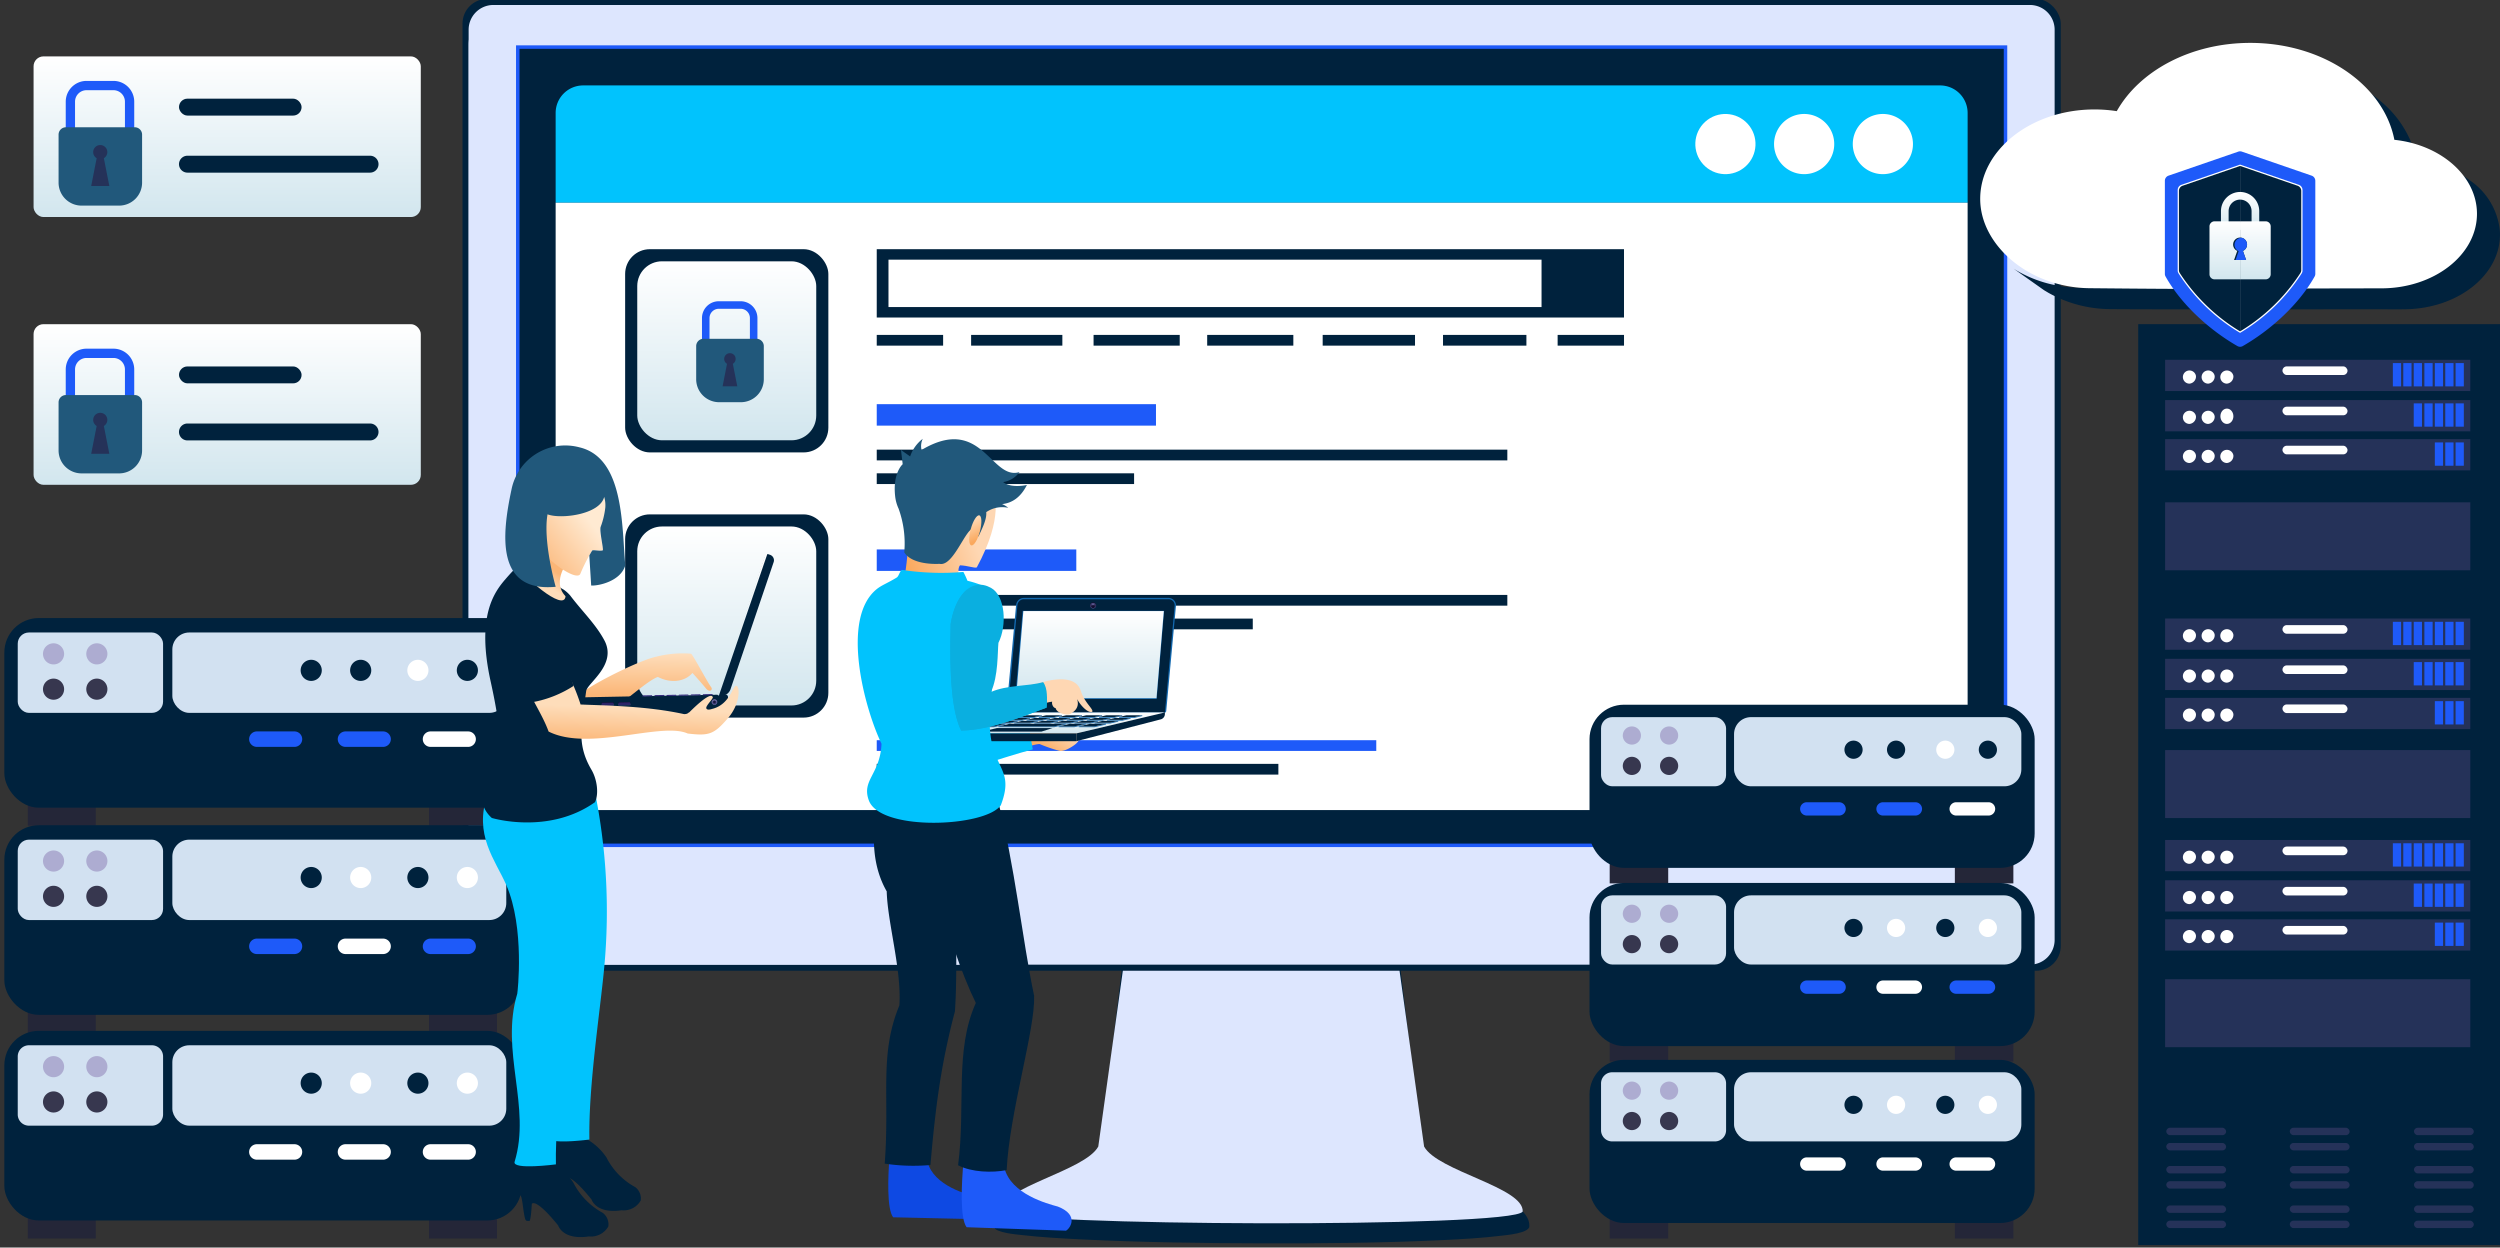 <svg xmlns="http://www.w3.org/2000/svg" xmlns:xlink="http://www.w3.org/1999/xlink" width="505" height="252" viewBox="0 0 505 252">
  <rect x="0" y="0" width="505" height="252" fill="#333333" stroke="none"/>
  <defs>
    <clipPath id="clip-path">
      <rect id="Rectángulo_388516" data-name="Rectángulo 388516" width="505" height="252" transform="translate(180 1120)" fill="#6e40fc" opacity="0.59"/>
    </clipPath>
    <linearGradient id="linear-gradient" x1="0.5" x2="0.5" y2="1" gradientUnits="objectBoundingBox">
      <stop offset="0" stop-color="#fff"/>
      <stop offset="1" stop-color="#d2e6ee"/>
    </linearGradient>
    <linearGradient id="linear-gradient-5" x1="0.494" y1="0.556" x2="0.508" y2="0.067" gradientUnits="objectBoundingBox">
      <stop offset="0" stop-color="#fbb677"/>
      <stop offset="1" stop-color="#feddba"/>
    </linearGradient>
    <linearGradient id="linear-gradient-6" x1="0.197" y1="0.676" x2="0.598" y2="0.434" gradientUnits="objectBoundingBox">
      <stop offset="0" stop-color="#ed1c24"/>
      <stop offset="0.49" stop-color="#ef3d53"/>
      <stop offset="1" stop-color="#f0566c"/>
    </linearGradient>
    <linearGradient id="linear-gradient-8" x1="0.506" y1="1.136" x2="0.496" y2="0.132" gradientUnits="objectBoundingBox">
      <stop offset="0" stop-color="#6968a9"/>
      <stop offset="1" stop-color="#0d0726"/>
    </linearGradient>
    <linearGradient id="linear-gradient-9" x1="0.51" y1="0.99" x2="0.49" y2="0.01" gradientUnits="objectBoundingBox">
      <stop offset="0" stop-color="#8a8dc2"/>
      <stop offset="1" stop-color="#201d3e"/>
    </linearGradient>
    <linearGradient id="linear-gradient-10" x1="0.51" y1="0.99" x2="0.49" y2="0.01" gradientUnits="objectBoundingBox">
      <stop offset="0" stop-color="#33346e"/>
      <stop offset="1" stop-color="#7a7ab6"/>
    </linearGradient>
    <linearGradient id="linear-gradient-11" x1="0.506" y1="1.136" x2="0.496" y2="0.132" xlink:href="#linear-gradient-8"/>
    <linearGradient id="linear-gradient-12" x1="0.44" y1="0.915" x2="0.483" y2="0.489" xlink:href="#linear-gradient-5"/>
    <linearGradient id="linear-gradient-13" x1="0.585" y1="0.423" x2="0.497" y2="0.627" xlink:href="#linear-gradient-5"/>
    <linearGradient id="linear-gradient-14" x1="0.294" y1="0.722" x2="0.647" y2="0.37" gradientUnits="objectBoundingBox">
      <stop offset="0" stop-color="#fcc28c"/>
      <stop offset="1" stop-color="#ffead2"/>
    </linearGradient>
    <linearGradient id="linear-gradient-15" x1="0.437" y1="0.496" x2="0.548" y2="0.379" gradientUnits="objectBoundingBox">
      <stop offset="0" stop-color="#faa85d"/>
      <stop offset="1" stop-color="#fed7b3"/>
    </linearGradient>
    <linearGradient id="linear-gradient-18" x1="0.5" x2="0.5" y2="1.156" gradientUnits="objectBoundingBox">
      <stop offset="0" stop-color="#0d0726"/>
      <stop offset="1" stop-color="#6968a9"/>
    </linearGradient>
    <linearGradient id="linear-gradient-19" x1="0.503" y1="0.888" x2="0.495" y2="-0.209" xlink:href="#linear-gradient-18"/>
    <linearGradient id="linear-gradient-20" x1="0.508" y1="0.646" x2="0.475" y2="0.025" gradientUnits="objectBoundingBox">
      <stop offset="0" stop-color="#0d0726"/>
      <stop offset="1" stop-color="#7a7ab6"/>
    </linearGradient>
    <linearGradient id="linear-gradient-21" x1="0.593" y1="0.654" x2="-0.076" y2="0.141" gradientUnits="objectBoundingBox">
      <stop offset="0" stop-color="#f79221"/>
      <stop offset="1" stop-color="#f8c762"/>
    </linearGradient>
    <linearGradient id="linear-gradient-22" x1="0.015" y1="0.71" x2="0.597" y2="0.435" xlink:href="#linear-gradient-15"/>
    <linearGradient id="linear-gradient-23" x1="0.569" y1="0.831" x2="0.374" y2="-0.106" gradientUnits="objectBoundingBox">
      <stop offset="0" stop-color="#faa85d"/>
      <stop offset="1" stop-color="#ffead2"/>
    </linearGradient>
    <linearGradient id="linear-gradient-24" x1="0.184" y1="0.659" x2="0.561" y2="0.456" xlink:href="#linear-gradient-15"/>
  </defs>
  <g id="Enmascarar_grupo_1090662" data-name="Enmascarar grupo 1090662" transform="translate(-180 -1120)" clip-path="url(#clip-path)">
    <g id="Grupo_57050" data-name="Grupo 57050" transform="translate(611.92 1185.482)">
      <rect id="Rectángulo_27254" data-name="Rectángulo 27254" width="73.08" height="186.021" transform="translate(0 0)" fill="#00223d"/>
      <rect id="Rectángulo_27255" data-name="Rectángulo 27255" width="61.649" height="6.311" transform="translate(5.434 7.197)" fill="#253259"/>
      <rect id="Rectángulo_27256" data-name="Rectángulo 27256" width="1.665" height="4.706" transform="translate(64.107 7.862)" fill="#1e5af9"/>
      <rect id="Rectángulo_27257" data-name="Rectángulo 27257" width="1.665" height="4.706" transform="translate(62.025 7.862)" fill="#1e5af9"/>
      <rect id="Rectángulo_27258" data-name="Rectángulo 27258" width="1.665" height="4.706" transform="translate(59.916 7.862)" fill="#1e5af9"/>
      <rect id="Rectángulo_27259" data-name="Rectángulo 27259" width="1.665" height="4.706" transform="translate(57.808 7.862)" fill="#1e5af9"/>
      <rect id="Rectángulo_27260" data-name="Rectángulo 27260" width="1.665" height="4.706" transform="translate(55.654 7.862)" fill="#1e5af9"/>
      <rect id="Rectángulo_27261" data-name="Rectángulo 27261" width="1.665" height="4.706" transform="translate(53.545 7.862)" fill="#1e5af9"/>
      <rect id="Rectángulo_27262" data-name="Rectángulo 27262" width="1.665" height="4.706" transform="translate(51.437 7.862)" fill="#1e5af9"/>
      <rect id="Rectángulo_27263" data-name="Rectángulo 27263" width="13.14" height="1.744" rx="0.872" transform="translate(29.138 8.526)" fill="#fff"/>
      <path id="Trazado_84454" data-name="Trazado 84454" d="M3096.918,1521.494a1.33,1.33,0,1,0-1.312,1.55A1.446,1.446,0,0,0,3096.918,1521.494Z" transform="translate(-3077.694 -1511.03)" fill="#fff"/>
      <path id="Trazado_84455" data-name="Trazado 84455" d="M3087.084,1521.494a1.33,1.33,0,1,0-1.312,1.55A1.446,1.446,0,0,0,3087.084,1521.494Z" transform="translate(-3071.639 -1511.03)" fill="#fff"/>
      <path id="Trazado_84456" data-name="Trazado 84456" d="M3077.25,1521.494a1.33,1.33,0,1,0-1.312,1.55A1.446,1.446,0,0,0,3077.25,1521.494Z" transform="translate(-3065.585 -1511.03)" fill="#fff"/>
      <rect id="Rectángulo_27264" data-name="Rectángulo 27264" width="61.649" height="6.311" transform="translate(5.434 15.336)" fill="#253259"/>
      <rect id="Rectángulo_27265" data-name="Rectángulo 27265" width="1.665" height="4.706" transform="translate(64.107 16)" fill="#1e5af9"/>
      <rect id="Rectángulo_27266" data-name="Rectángulo 27266" width="1.665" height="4.706" transform="translate(62.025 16)" fill="#1e5af9"/>
      <rect id="Rectángulo_27267" data-name="Rectángulo 27267" width="1.665" height="4.706" transform="translate(59.916 16)" fill="#1e5af9"/>
      <rect id="Rectángulo_27268" data-name="Rectángulo 27268" width="1.665" height="4.706" transform="translate(57.808 16)" fill="#1e5af9"/>
      <rect id="Rectángulo_27269" data-name="Rectángulo 27269" width="1.665" height="4.706" transform="translate(55.654 16)" fill="#1e5af9"/>
      <rect id="Rectángulo_27270" data-name="Rectángulo 27270" width="13.14" height="1.744" rx="0.872" transform="translate(29.138 16.664)" fill="#fff"/>
      <ellipse id="Elipse_3613" data-name="Elipse 3613" cx="1.312" cy="1.55" rx="1.312" ry="1.55" transform="translate(16.601 17.052)" fill="#fff"/>
      <path id="Trazado_84457" data-name="Trazado 84457" d="M3087.084,1542.67a1.33,1.33,0,1,0-1.312,1.55A1.446,1.446,0,0,0,3087.084,1542.67Z" transform="translate(-3071.639 -1524.068)" fill="#fff"/>
      <path id="Trazado_84458" data-name="Trazado 84458" d="M3077.25,1542.67a1.33,1.33,0,1,0-1.312,1.55A1.446,1.446,0,0,0,3077.25,1542.67Z" transform="translate(-3065.585 -1524.068)" fill="#fff"/>
      <rect id="Rectángulo_27271" data-name="Rectángulo 27271" width="61.649" height="6.311" transform="translate(5.434 23.225)" fill="#253259"/>
      <rect id="Rectángulo_27272" data-name="Rectángulo 27272" width="1.665" height="4.706" transform="translate(64.107 23.889)" fill="#1e5af9"/>
      <rect id="Rectángulo_27273" data-name="Rectángulo 27273" width="1.665" height="4.706" transform="translate(62.025 23.889)" fill="#1e5af9"/>
      <rect id="Rectángulo_27274" data-name="Rectángulo 27274" width="1.665" height="4.706" transform="translate(59.916 23.889)" fill="#1e5af9"/>
      <rect id="Rectángulo_27275" data-name="Rectángulo 27275" width="13.14" height="1.744" rx="0.872" transform="translate(29.138 24.554)" fill="#fff"/>
      <path id="Trazado_84459" data-name="Trazado 84459" d="M3096.918,1563.2a1.33,1.33,0,1,0-1.312,1.55A1.445,1.445,0,0,0,3096.918,1563.2Z" transform="translate(-3077.694 -1536.705)" fill="#fff"/>
      <path id="Trazado_84460" data-name="Trazado 84460" d="M3087.084,1563.2a1.33,1.33,0,1,0-1.312,1.55A1.446,1.446,0,0,0,3087.084,1563.2Z" transform="translate(-3071.639 -1536.705)" fill="#fff"/>
      <path id="Trazado_84461" data-name="Trazado 84461" d="M3077.25,1563.2a1.33,1.33,0,1,0-1.312,1.55A1.446,1.446,0,0,0,3077.25,1563.2Z" transform="translate(-3065.585 -1536.705)" fill="#fff"/>
      <rect id="Rectángulo_27276" data-name="Rectángulo 27276" width="61.649" height="6.311" transform="translate(5.434 59.46)" fill="#253259"/>
      <rect id="Rectángulo_27277" data-name="Rectángulo 27277" width="1.665" height="4.706" transform="translate(64.107 60.125)" fill="#1e5af9"/>
      <rect id="Rectángulo_27278" data-name="Rectángulo 27278" width="1.665" height="4.706" transform="translate(62.025 60.125)" fill="#1e5af9"/>
      <rect id="Rectángulo_27279" data-name="Rectángulo 27279" width="1.665" height="4.706" transform="translate(59.916 60.125)" fill="#1e5af9"/>
      <rect id="Rectángulo_27280" data-name="Rectángulo 27280" width="1.665" height="4.706" transform="translate(57.808 60.125)" fill="#1e5af9"/>
      <rect id="Rectángulo_27281" data-name="Rectángulo 27281" width="1.665" height="4.706" transform="translate(55.654 60.125)" fill="#1e5af9"/>
      <rect id="Rectángulo_27282" data-name="Rectángulo 27282" width="1.665" height="4.706" transform="translate(53.545 60.125)" fill="#1e5af9"/>
      <rect id="Rectángulo_27283" data-name="Rectángulo 27283" width="1.665" height="4.706" transform="translate(51.437 60.125)" fill="#1e5af9"/>
      <rect id="Rectángulo_27284" data-name="Rectángulo 27284" width="13.14" height="1.744" rx="0.872" transform="translate(29.138 60.789)" fill="#fff"/>
      <path id="Trazado_84462" data-name="Trazado 84462" d="M3096.918,1657.479a1.33,1.33,0,1,0-1.312,1.55A1.445,1.445,0,0,0,3096.918,1657.479Z" transform="translate(-3077.694 -1594.753)" fill="#fff"/>
      <path id="Trazado_84463" data-name="Trazado 84463" d="M3087.084,1657.479a1.33,1.33,0,1,0-1.312,1.55A1.446,1.446,0,0,0,3087.084,1657.479Z" transform="translate(-3071.639 -1594.753)" fill="#fff"/>
      <path id="Trazado_84464" data-name="Trazado 84464" d="M3077.25,1657.479a1.33,1.33,0,1,0-1.312,1.55A1.446,1.446,0,0,0,3077.25,1657.479Z" transform="translate(-3065.585 -1594.753)" fill="#fff"/>
      <rect id="Rectángulo_27285" data-name="Rectángulo 27285" width="61.649" height="6.311" transform="translate(5.434 67.599)" fill="#253259"/>
      <rect id="Rectángulo_27286" data-name="Rectángulo 27286" width="1.665" height="4.706" transform="translate(64.107 68.263)" fill="#1e5af9"/>
      <rect id="Rectángulo_27287" data-name="Rectángulo 27287" width="1.665" height="4.706" transform="translate(62.025 68.263)" fill="#1e5af9"/>
      <rect id="Rectángulo_27288" data-name="Rectángulo 27288" width="1.665" height="4.706" transform="translate(59.916 68.263)" fill="#1e5af9"/>
      <rect id="Rectángulo_27289" data-name="Rectángulo 27289" width="1.665" height="4.706" transform="translate(57.808 68.263)" fill="#1e5af9"/>
      <rect id="Rectángulo_27290" data-name="Rectángulo 27290" width="1.665" height="4.706" transform="translate(55.654 68.263)" fill="#1e5af9"/>
      <rect id="Rectángulo_27291" data-name="Rectángulo 27291" width="13.14" height="1.744" rx="0.872" transform="translate(29.138 68.928)" fill="#fff"/>
      <path id="Trazado_84465" data-name="Trazado 84465" d="M3096.918,1678.654a1.33,1.33,0,1,0-1.312,1.55A1.446,1.446,0,0,0,3096.918,1678.654Z" transform="translate(-3077.694 -1607.788)" fill="#fff"/>
      <path id="Trazado_84466" data-name="Trazado 84466" d="M3087.084,1678.654a1.33,1.33,0,1,0-1.312,1.55A1.446,1.446,0,0,0,3087.084,1678.654Z" transform="translate(-3071.639 -1607.788)" fill="#fff"/>
      <path id="Trazado_84467" data-name="Trazado 84467" d="M3077.25,1678.654a1.33,1.33,0,1,0-1.312,1.55A1.446,1.446,0,0,0,3077.25,1678.654Z" transform="translate(-3065.585 -1607.788)" fill="#fff"/>
      <rect id="Rectángulo_27292" data-name="Rectángulo 27292" width="61.649" height="6.311" transform="translate(5.434 75.488)" fill="#253259"/>
      <rect id="Rectángulo_27293" data-name="Rectángulo 27293" width="1.665" height="4.706" transform="translate(64.107 76.152)" fill="#1e5af9"/>
      <rect id="Rectángulo_27294" data-name="Rectángulo 27294" width="1.665" height="4.706" transform="translate(62.025 76.152)" fill="#1e5af9"/>
      <rect id="Rectángulo_27295" data-name="Rectángulo 27295" width="1.665" height="4.706" transform="translate(59.916 76.152)" fill="#1e5af9"/>
      <rect id="Rectángulo_27296" data-name="Rectángulo 27296" width="13.14" height="1.744" rx="0.872" transform="translate(29.138 76.817)" fill="#fff"/>
      <path id="Trazado_84468" data-name="Trazado 84468" d="M3096.918,1699.181a1.33,1.33,0,1,0-1.312,1.55A1.446,1.446,0,0,0,3096.918,1699.181Z" transform="translate(-3077.694 -1620.427)" fill="#fff"/>
      <path id="Trazado_84469" data-name="Trazado 84469" d="M3087.084,1699.181a1.33,1.33,0,1,0-1.312,1.55A1.446,1.446,0,0,0,3087.084,1699.181Z" transform="translate(-3071.639 -1620.427)" fill="#fff"/>
      <path id="Trazado_84470" data-name="Trazado 84470" d="M3077.25,1699.181a1.33,1.33,0,1,0-1.312,1.55A1.446,1.446,0,0,0,3077.25,1699.181Z" transform="translate(-3065.585 -1620.427)" fill="#fff"/>
      <rect id="Rectángulo_27297" data-name="Rectángulo 27297" width="61.649" height="6.311" transform="translate(5.434 104.194)" fill="#253259"/>
      <rect id="Rectángulo_27298" data-name="Rectángulo 27298" width="1.665" height="4.706" transform="translate(64.107 104.858)" fill="#1e5af9"/>
      <rect id="Rectángulo_27299" data-name="Rectángulo 27299" width="1.665" height="4.706" transform="translate(62.025 104.858)" fill="#1e5af9"/>
      <rect id="Rectángulo_27300" data-name="Rectángulo 27300" width="1.665" height="4.706" transform="translate(59.916 104.858)" fill="#1e5af9"/>
      <rect id="Rectángulo_27301" data-name="Rectángulo 27301" width="1.665" height="4.706" transform="translate(57.808 104.858)" fill="#1e5af9"/>
      <rect id="Rectángulo_27302" data-name="Rectángulo 27302" width="1.665" height="4.706" transform="translate(55.654 104.858)" fill="#1e5af9"/>
      <rect id="Rectángulo_27303" data-name="Rectángulo 27303" width="1.665" height="4.706" transform="translate(53.545 104.858)" fill="#1e5af9"/>
      <rect id="Rectángulo_27304" data-name="Rectángulo 27304" width="1.665" height="4.706" transform="translate(51.437 104.858)" fill="#1e5af9"/>
      <rect id="Rectángulo_27305" data-name="Rectángulo 27305" width="13.14" height="1.744" rx="0.872" transform="translate(29.138 105.523)" fill="#fff"/>
      <path id="Trazado_84471" data-name="Trazado 84471" d="M3096.918,1773.873a1.33,1.33,0,1,0-1.312,1.55A1.446,1.446,0,0,0,3096.918,1773.873Z" transform="translate(-3077.694 -1666.412)" fill="#fff"/>
      <path id="Trazado_84472" data-name="Trazado 84472" d="M3087.084,1773.873a1.33,1.33,0,1,0-1.312,1.55A1.446,1.446,0,0,0,3087.084,1773.873Z" transform="translate(-3071.639 -1666.412)" fill="#fff"/>
      <path id="Trazado_84473" data-name="Trazado 84473" d="M3077.25,1773.873a1.33,1.33,0,1,0-1.312,1.55A1.446,1.446,0,0,0,3077.25,1773.873Z" transform="translate(-3065.585 -1666.412)" fill="#fff"/>
      <rect id="Rectángulo_27306" data-name="Rectángulo 27306" width="61.649" height="6.311" transform="translate(5.434 112.333)" fill="#253259"/>
      <rect id="Rectángulo_27307" data-name="Rectángulo 27307" width="1.665" height="4.706" transform="translate(64.107 112.997)" fill="#1e5af9"/>
      <rect id="Rectángulo_27308" data-name="Rectángulo 27308" width="1.665" height="4.706" transform="translate(62.025 112.997)" fill="#1e5af9"/>
      <rect id="Rectángulo_27309" data-name="Rectángulo 27309" width="1.665" height="4.706" transform="translate(59.916 112.997)" fill="#1e5af9"/>
      <rect id="Rectángulo_27310" data-name="Rectángulo 27310" width="1.665" height="4.706" transform="translate(57.808 112.997)" fill="#1e5af9"/>
      <rect id="Rectángulo_27311" data-name="Rectángulo 27311" width="1.665" height="4.706" transform="translate(55.654 112.997)" fill="#1e5af9"/>
      <rect id="Rectángulo_27312" data-name="Rectángulo 27312" width="13.14" height="1.744" rx="0.872" transform="translate(29.138 113.661)" fill="#fff"/>
      <path id="Trazado_84474" data-name="Trazado 84474" d="M3096.918,1795.048a1.33,1.33,0,1,0-1.312,1.551A1.445,1.445,0,0,0,3096.918,1795.048Z" transform="translate(-3077.694 -1679.449)" fill="#fff"/>
      <path id="Trazado_84475" data-name="Trazado 84475" d="M3087.084,1795.048a1.33,1.33,0,1,0-1.312,1.551A1.446,1.446,0,0,0,3087.084,1795.048Z" transform="translate(-3071.639 -1679.449)" fill="#fff"/>
      <path id="Trazado_84476" data-name="Trazado 84476" d="M3077.25,1795.048a1.33,1.33,0,1,0-1.312,1.551A1.446,1.446,0,0,0,3077.25,1795.048Z" transform="translate(-3065.585 -1679.449)" fill="#fff"/>
      <rect id="Rectángulo_27313" data-name="Rectángulo 27313" width="61.649" height="6.311" transform="translate(5.434 120.222)" fill="#253259"/>
      <rect id="Rectángulo_27314" data-name="Rectángulo 27314" width="1.665" height="4.706" transform="translate(64.107 120.886)" fill="#1e5af9"/>
      <rect id="Rectángulo_27315" data-name="Rectángulo 27315" width="1.665" height="4.706" transform="translate(62.025 120.886)" fill="#1e5af9"/>
      <rect id="Rectángulo_27316" data-name="Rectángulo 27316" width="1.665" height="4.706" transform="translate(59.916 120.886)" fill="#1e5af9"/>
      <rect id="Rectángulo_27317" data-name="Rectángulo 27317" width="13.14" height="1.744" rx="0.872" transform="translate(29.138 121.551)" fill="#fff"/>
      <path id="Trazado_84477" data-name="Trazado 84477" d="M3096.918,1815.575a1.33,1.33,0,1,0-1.312,1.551A1.445,1.445,0,0,0,3096.918,1815.575Z" transform="translate(-3077.694 -1692.087)" fill="#fff"/>
      <path id="Trazado_84478" data-name="Trazado 84478" d="M3087.084,1815.575a1.33,1.33,0,1,0-1.312,1.551A1.446,1.446,0,0,0,3087.084,1815.575Z" transform="translate(-3071.639 -1692.087)" fill="#fff"/>
      <path id="Trazado_84479" data-name="Trazado 84479" d="M3077.25,1815.575a1.33,1.33,0,1,0-1.312,1.551A1.446,1.446,0,0,0,3077.25,1815.575Z" transform="translate(-3065.585 -1692.087)" fill="#fff"/>
      <g id="Grupo_34096" data-name="Grupo 34096" transform="translate(5.434 35.986)">
        <rect id="Rectángulo_27318" data-name="Rectángulo 27318" width="61.649" height="13.73" fill="#253259"/>
      </g>
      <g id="Grupo_34097" data-name="Grupo 34097" transform="translate(5.434 86.035)">
        <rect id="Rectángulo_27319" data-name="Rectángulo 27319" width="61.649" height="13.73" fill="#253259"/>
      </g>
      <g id="Grupo_34098" data-name="Grupo 34098" transform="translate(5.434 132.319)">
        <rect id="Rectángulo_27320" data-name="Rectángulo 27320" width="61.649" height="13.73" fill="#253259"/>
      </g>
      <g id="Grupo_34099" data-name="Grupo 34099" transform="translate(55.7 162.326)">
        <rect id="Rectángulo_27321" data-name="Rectángulo 27321" width="12.086" height="1.495" rx="0.747" fill="#253259"/>
        <rect id="Rectángulo_27322" data-name="Rectángulo 27322" width="12.086" height="1.495" rx="0.747" transform="translate(0 3.073)" fill="#253259"/>
        <rect id="Rectángulo_27323" data-name="Rectángulo 27323" width="12.086" height="1.495" rx="0.747" transform="translate(0 7.723)" fill="#253259"/>
        <rect id="Rectángulo_27324" data-name="Rectángulo 27324" width="12.086" height="1.495" rx="0.747" transform="translate(0 10.796)" fill="#253259"/>
        <rect id="Rectángulo_27325" data-name="Rectángulo 27325" width="12.086" height="1.495" rx="0.747" transform="translate(0 15.696)" fill="#253259"/>
        <rect id="Rectángulo_27326" data-name="Rectángulo 27326" width="12.086" height="1.495" rx="0.747" transform="translate(0 18.768)" fill="#253259"/>
      </g>
      <g id="Grupo_34100" data-name="Grupo 34100" transform="translate(30.614 162.326)">
        <rect id="Rectángulo_27327" data-name="Rectángulo 27327" width="12.086" height="1.495" rx="0.747" fill="#253259"/>
        <rect id="Rectángulo_27328" data-name="Rectángulo 27328" width="12.086" height="1.495" rx="0.747" transform="translate(0 3.073)" fill="#253259"/>
        <rect id="Rectángulo_27329" data-name="Rectángulo 27329" width="12.086" height="1.495" rx="0.747" transform="translate(0 7.723)" fill="#253259"/>
        <rect id="Rectángulo_27330" data-name="Rectángulo 27330" width="12.086" height="1.495" rx="0.747" transform="translate(0 10.796)" fill="#253259"/>
        <rect id="Rectángulo_27331" data-name="Rectángulo 27331" width="12.086" height="1.495" rx="0.747" transform="translate(0 15.696)" fill="#253259"/>
        <rect id="Rectángulo_27332" data-name="Rectángulo 27332" width="12.086" height="1.495" rx="0.747" transform="translate(0 18.768)" fill="#253259"/>
      </g>
      <g id="Grupo_34101" data-name="Grupo 34101" transform="translate(5.668 162.326)">
        <rect id="Rectángulo_27333" data-name="Rectángulo 27333" width="12.086" height="1.495" rx="0.747" fill="#253259"/>
        <rect id="Rectángulo_27334" data-name="Rectángulo 27334" width="12.086" height="1.495" rx="0.747" transform="translate(0 3.073)" fill="#253259"/>
        <rect id="Rectángulo_27335" data-name="Rectángulo 27335" width="12.086" height="1.495" rx="0.747" transform="translate(0 7.723)" fill="#253259"/>
        <rect id="Rectángulo_27336" data-name="Rectángulo 27336" width="12.086" height="1.495" rx="0.747" transform="translate(0 10.796)" fill="#253259"/>
        <rect id="Rectángulo_27337" data-name="Rectángulo 27337" width="12.086" height="1.495" rx="0.747" transform="translate(0 15.696)" fill="#253259"/>
        <rect id="Rectángulo_27338" data-name="Rectángulo 27338" width="12.086" height="1.495" rx="0.747" transform="translate(0 18.768)" fill="#253259"/>
      </g>
    </g>
    <g id="Grupo_57035" data-name="Grupo 57035" transform="translate(205 1119.769)">
      <path id="Trazado_123900" data-name="Trazado 123900" d="M1307.3,1871.739l-7.038-59.061H1249.2l-7.038,59.061c-1.476,5.113-22.812,8.968-21.414,15,.268,1.156,4.613,1.513,5.422,1.607,4.048.473,8.165.7,12.228.9,12.117.6,24.3.769,36.424.8,12.1.031,24.267-.075,36.359-.648,4.064-.193,8.2-.414,12.242-.916.816-.1,5.429-.493,5.485-1.868C1329.179,1880.039,1310.168,1877.671,1307.3,1871.739Z" transform="translate(-1044.978 -1638.659)" fill="#00223d" fill-rule="evenodd"/>
      <path id="Trazado_123901" data-name="Trazado 123901" d="M1334.5,1925.955c-1.818,3.392-103.9,2.938-105.473,0-.239-4.891,17.01-8.146,19.736-13.126l6.88-49.24H1307.7l6.88,49.24C1317.3,1917.809,1334.737,1921.064,1334.5,1925.955Z" transform="translate(-1051.911 -1680.995)" fill="#dde6fe" fill-rule="evenodd"/>
      <rect id="Rectángulo_29454" data-name="Rectángulo 29454" width="322.846" height="196.324" rx="5" transform="translate(68.427)" fill="#00223d"/>
      <path id="Trazado_837267" data-name="Trazado 837267" d="M5,0H315.374a5,5,0,0,1,5,5V188.852a5,5,0,0,1-5,5H5a5,5,0,0,1-5-5V5A5,5,0,0,1,5,0Z" transform="translate(69.663 1.236)" fill="#dde6fe"/>
      <path id="Trazado_123902" data-name="Trazado 123902" d="M831.821,786.836h-232.7a8.06,8.06,0,0,0-8.037,8.037V972.652a8.06,8.06,0,0,0,8.037,8.037h96.364Z" transform="translate(-521.419 -785.6)" fill="#dde6fe" fill-rule="evenodd"/>
      <path id="Trazado_837266" data-name="Trazado 837266" d="M0,0H301.228V161.949H0Z" transform="translate(79.236 9.391)" fill="#1e5af9"/>
      <rect id="Rectángulo_29457" data-name="Rectángulo 29457" width="299.819" height="160.539" transform="translate(79.941 10.096)" fill="#00223d"/>
      <path id="Trazado_123903" data-name="Trazado 123903" d="M652.1,999.977v0Z" transform="translate(-572.161 -829.342)" fill="#4512b0" fill-rule="evenodd"/>
      <g id="Grupo_57055" data-name="Grupo 57055" transform="translate(-24.124 125.078)">
        <g id="Grupo_34072" data-name="Grupo 34072" transform="translate(0 0)">
          <rect id="Rectángulo_27237" data-name="Rectángulo 27237" width="13.741" height="5.934" transform="translate(4.736 36.018)" fill="#242638"/>
          <rect id="Rectángulo_27238" data-name="Rectángulo 27238" width="13.741" height="5.934" transform="translate(85.777 36.018)" fill="#242638"/>
          <rect id="Rectángulo_27239" data-name="Rectángulo 27239" width="104.515" height="38.308" rx="6.959" fill="#00223d"/>
          <rect id="Rectángulo_27240" data-name="Rectángulo 27240" width="67.456" height="16.239" rx="3.425" transform="translate(33.936 2.915)" fill="#d2e1f1"/>
          <rect id="Rectángulo_27241" data-name="Rectángulo 27241" width="29.356" height="16.239" rx="2.259" transform="translate(2.707 2.915)" fill="#d2e1f1"/>
          <path id="Trazado_84346" data-name="Trazado 84346" d="M2701.011,1765.02h0Z" transform="translate(-2616.378 -1742.119)" fill="#fff"/>
          <path id="Trazado_84347" data-name="Trazado 84347" d="M2709.954,1768.144h-7.6a1.566,1.566,0,0,1-1.561-1.562h0a1.566,1.566,0,0,1,1.561-1.562h7.6a1.566,1.566,0,0,1,1.562,1.562h0A1.566,1.566,0,0,1,2709.954,1768.144Z" transform="translate(-2616.266 -1742.119)" fill="#fff"/>
          <path id="Trazado_84348" data-name="Trazado 84348" d="M2674.074,1768.144h-7.6a1.567,1.567,0,0,1-1.562-1.562h0a1.567,1.567,0,0,1,1.562-1.562h7.6a1.566,1.566,0,0,1,1.561,1.562h0A1.566,1.566,0,0,1,2674.074,1768.144Z" transform="translate(-2597.56 -1742.119)" fill="#1e5af9"/>
          <path id="Trazado_84349" data-name="Trazado 84349" d="M2636.67,1768.144h-7.6a1.566,1.566,0,0,1-1.561-1.562h0a1.566,1.566,0,0,1,1.561-1.562h7.6a1.566,1.566,0,0,1,1.562,1.562h0A1.566,1.566,0,0,1,2636.67,1768.144Z" transform="translate(-2578.063 -1742.119)" fill="#1e5af9"/>
          <path id="Trazado_84350" data-name="Trazado 84350" d="M2719.414,1736.927a2.134,2.134,0,1,0-2.134,2.134A2.134,2.134,0,0,0,2719.414,1736.927Z" transform="translate(-2623.747 -1726.361)" fill="#00223d"/>
          <path id="Trazado_84351" data-name="Trazado 84351" d="M2698.537,1736.927a2.134,2.134,0,1,0-2.133,2.134A2.133,2.133,0,0,0,2698.537,1736.927Z" transform="translate(-2612.865 -1726.361)" fill="#fff"/>
          <path id="Trazado_84352" data-name="Trazado 84352" d="M2674.4,1736.927a2.135,2.135,0,1,0-2.134,2.134A2.134,2.134,0,0,0,2674.4,1736.927Z" transform="translate(-2600.281 -1726.361)" fill="#00223d"/>
          <path id="Trazado_84353" data-name="Trazado 84353" d="M2653.522,1736.927a2.134,2.134,0,1,0-2.133,2.134A2.133,2.133,0,0,0,2653.522,1736.927Z" transform="translate(-2589.398 -1726.361)" fill="#00223d"/>
          <path id="Trazado_84354" data-name="Trazado 84354" d="M2563.06,1729.968a2.134,2.134,0,1,0-2.135,2.134A2.135,2.135,0,0,0,2563.06,1729.968Z" transform="translate(-2542.239 -1722.734)" fill="#adacd1"/>
          <path id="Trazado_84355" data-name="Trazado 84355" d="M2544.792,1729.968a2.134,2.134,0,1,0-2.133,2.134A2.133,2.133,0,0,0,2544.792,1729.968Z" transform="translate(-2532.717 -1722.734)" fill="#adacd1"/>
          <path id="Trazado_84356" data-name="Trazado 84356" d="M2563.06,1744.865a2.134,2.134,0,1,0-2.135,2.134A2.134,2.134,0,0,0,2563.06,1744.865Z" transform="translate(-2542.239 -1730.5)" fill="#37374f"/>
          <path id="Trazado_84357" data-name="Trazado 84357" d="M2544.792,1744.865a2.134,2.134,0,1,0-2.133,2.134A2.133,2.133,0,0,0,2544.792,1744.865Z" transform="translate(-2532.717 -1730.5)" fill="#37374f"/>
        </g>
        <g id="Grupo_34073" data-name="Grupo 34073" transform="translate(0 41.848)">
          <rect id="Rectángulo_27242" data-name="Rectángulo 27242" width="13.741" height="5.934" transform="translate(4.736 36.018)" fill="#242638"/>
          <rect id="Rectángulo_27243" data-name="Rectángulo 27243" width="13.741" height="5.934" transform="translate(85.777 36.018)" fill="#242638"/>
          <rect id="Rectángulo_27244" data-name="Rectángulo 27244" width="104.515" height="38.308" rx="6.959" fill="#00223d"/>
          <rect id="Rectángulo_27245" data-name="Rectángulo 27245" width="67.456" height="16.239" rx="3.425" transform="translate(33.936 2.915)" fill="#d2e1f1"/>
          <rect id="Rectángulo_27246" data-name="Rectángulo 27246" width="29.356" height="16.239" rx="2.259" transform="translate(2.707 2.915)" fill="#d2e1f1"/>
          <path id="Trazado_84358" data-name="Trazado 84358" d="M2701.011,1852.44h0Z" transform="translate(-2616.378 -1829.538)" fill="#fff"/>
          <path id="Trazado_84359" data-name="Trazado 84359" d="M2709.954,1855.563h-7.6a1.566,1.566,0,0,1-1.561-1.562h0a1.566,1.566,0,0,1,1.561-1.561h7.6a1.566,1.566,0,0,1,1.562,1.561h0A1.566,1.566,0,0,1,2709.954,1855.563Z" transform="translate(-2616.266 -1829.538)" fill="#1e5af9"/>
          <path id="Trazado_84360" data-name="Trazado 84360" d="M2674.074,1855.563h-7.6a1.567,1.567,0,0,1-1.562-1.562h0a1.567,1.567,0,0,1,1.562-1.561h7.6a1.566,1.566,0,0,1,1.561,1.561h0A1.566,1.566,0,0,1,2674.074,1855.563Z" transform="translate(-2597.56 -1829.538)" fill="#fff"/>
          <path id="Trazado_84361" data-name="Trazado 84361" d="M2636.67,1855.563h-7.6a1.566,1.566,0,0,1-1.561-1.562h0a1.566,1.566,0,0,1,1.561-1.561h7.6a1.566,1.566,0,0,1,1.562,1.561h0A1.566,1.566,0,0,1,2636.67,1855.563Z" transform="translate(-2578.063 -1829.538)" fill="#1e5af9"/>
          <path id="Trazado_84362" data-name="Trazado 84362" d="M2719.414,1824.347a2.134,2.134,0,1,0-2.134,2.134A2.134,2.134,0,0,0,2719.414,1824.347Z" transform="translate(-2623.747 -1813.781)" fill="#fff"/>
          <path id="Trazado_84363" data-name="Trazado 84363" d="M2698.537,1824.347a2.134,2.134,0,1,0-2.133,2.134A2.134,2.134,0,0,0,2698.537,1824.347Z" transform="translate(-2612.865 -1813.781)" fill="#00223d"/>
          <path id="Trazado_84364" data-name="Trazado 84364" d="M2674.4,1824.347a2.135,2.135,0,1,0-2.134,2.134A2.135,2.135,0,0,0,2674.4,1824.347Z" transform="translate(-2600.281 -1813.781)" fill="#fff"/>
          <path id="Trazado_84365" data-name="Trazado 84365" d="M2653.522,1824.347a2.134,2.134,0,1,0-2.133,2.134A2.133,2.133,0,0,0,2653.522,1824.347Z" transform="translate(-2589.398 -1813.781)" fill="#00223d"/>
          <path id="Trazado_84366" data-name="Trazado 84366" d="M2563.06,1817.388a2.134,2.134,0,1,0-2.135,2.134A2.135,2.135,0,0,0,2563.06,1817.388Z" transform="translate(-2542.239 -1810.153)" fill="#adacd1"/>
          <path id="Trazado_84367" data-name="Trazado 84367" d="M2544.792,1817.388a2.134,2.134,0,1,0-2.133,2.134A2.134,2.134,0,0,0,2544.792,1817.388Z" transform="translate(-2532.717 -1810.153)" fill="#adacd1"/>
          <path id="Trazado_84368" data-name="Trazado 84368" d="M2563.06,1832.285a2.134,2.134,0,1,0-2.135,2.134A2.135,2.135,0,0,0,2563.06,1832.285Z" transform="translate(-2542.239 -1817.919)" fill="#37374f"/>
          <path id="Trazado_84369" data-name="Trazado 84369" d="M2544.792,1832.285a2.134,2.134,0,1,0-2.133,2.134A2.134,2.134,0,0,0,2544.792,1832.285Z" transform="translate(-2532.717 -1817.919)" fill="#37374f"/>
        </g>
        <g id="Grupo_34074" data-name="Grupo 34074" transform="translate(0 83.383)">
          <rect id="Rectángulo_27247" data-name="Rectángulo 27247" width="13.741" height="5.934" transform="translate(4.736 36.018)" fill="#242638"/>
          <rect id="Rectángulo_27248" data-name="Rectángulo 27248" width="13.741" height="5.934" transform="translate(85.777 36.018)" fill="#242638"/>
          <rect id="Rectángulo_27249" data-name="Rectángulo 27249" width="104.515" height="38.308" rx="6.959" fill="#00223d"/>
          <rect id="Rectángulo_27250" data-name="Rectángulo 27250" width="67.456" height="16.239" rx="3.425" transform="translate(33.936 2.915)" fill="#d2e1f1"/>
          <path id="Rectángulo_27251" data-name="Rectángulo 27251" d="M2.259,0H27.1a2.259,2.259,0,0,1,2.259,2.259V13.98a2.26,2.26,0,0,1-2.26,2.26H2.259A2.259,2.259,0,0,1,0,13.98V2.259A2.259,2.259,0,0,1,2.259,0Z" transform="translate(2.707 2.915)" fill="#d2e1f1"/>
          <path id="Trazado_84370" data-name="Trazado 84370" d="M2701.011,1939.207h0Z" transform="translate(-2616.378 -1916.305)" fill="#fff"/>
          <path id="Trazado_84371" data-name="Trazado 84371" d="M2709.954,1942.331h-7.6a1.566,1.566,0,0,1-1.561-1.562h0a1.566,1.566,0,0,1,1.561-1.562h7.6a1.566,1.566,0,0,1,1.562,1.562h0A1.566,1.566,0,0,1,2709.954,1942.331Z" transform="translate(-2616.266 -1916.306)" fill="#fff"/>
          <path id="Trazado_84372" data-name="Trazado 84372" d="M2674.074,1942.331h-7.6a1.566,1.566,0,0,1-1.562-1.562h0a1.566,1.566,0,0,1,1.562-1.562h7.6a1.566,1.566,0,0,1,1.561,1.562h0A1.566,1.566,0,0,1,2674.074,1942.331Z" transform="translate(-2597.56 -1916.306)" fill="#fff"/>
          <path id="Trazado_84373" data-name="Trazado 84373" d="M2636.67,1942.331h-7.6a1.566,1.566,0,0,1-1.561-1.562h0a1.566,1.566,0,0,1,1.561-1.562h7.6a1.566,1.566,0,0,1,1.562,1.562h0A1.566,1.566,0,0,1,2636.67,1942.331Z" transform="translate(-2578.063 -1916.306)" fill="#fff"/>
          <path id="Trazado_84374" data-name="Trazado 84374" d="M2719.414,1911.114a2.134,2.134,0,1,0-2.134,2.134A2.134,2.134,0,0,0,2719.414,1911.114Z" transform="translate(-2623.747 -1900.548)" fill="#fff"/>
          <path id="Trazado_84375" data-name="Trazado 84375" d="M2698.537,1911.114a2.134,2.134,0,1,0-2.133,2.134A2.133,2.133,0,0,0,2698.537,1911.114Z" transform="translate(-2612.865 -1900.548)" fill="#00223d"/>
          <path id="Trazado_84376" data-name="Trazado 84376" d="M2674.4,1911.114a2.135,2.135,0,1,0-2.134,2.134A2.134,2.134,0,0,0,2674.4,1911.114Z" transform="translate(-2600.281 -1900.548)" fill="#fff"/>
          <path id="Trazado_84377" data-name="Trazado 84377" d="M2653.522,1911.114a2.134,2.134,0,1,0-2.133,2.134A2.133,2.133,0,0,0,2653.522,1911.114Z" transform="translate(-2589.398 -1900.548)" fill="#00223d"/>
          <path id="Trazado_84378" data-name="Trazado 84378" d="M2563.06,1904.156a2.134,2.134,0,1,0-2.135,2.134A2.135,2.135,0,0,0,2563.06,1904.156Z" transform="translate(-2542.239 -1896.92)" fill="#adacd1"/>
          <path id="Trazado_84379" data-name="Trazado 84379" d="M2544.792,1904.156a2.134,2.134,0,1,0-2.133,2.134A2.134,2.134,0,0,0,2544.792,1904.156Z" transform="translate(-2532.717 -1896.92)" fill="#adacd1"/>
          <path id="Trazado_84380" data-name="Trazado 84380" d="M2563.06,1919.052a2.134,2.134,0,1,0-2.135,2.134A2.135,2.135,0,0,0,2563.06,1919.052Z" transform="translate(-2542.239 -1904.686)" fill="#37374f"/>
          <path id="Trazado_84381" data-name="Trazado 84381" d="M2544.792,1919.052a2.134,2.134,0,1,0-2.133,2.134A2.134,2.134,0,0,0,2544.792,1919.052Z" transform="translate(-2532.717 -1904.686)" fill="#37374f"/>
        </g>
      </g>
      <g id="Grupo_57057" data-name="Grupo 57057" transform="translate(-18.218 11.622)">
        <rect id="Rectángulo_27339" data-name="Rectángulo 27339" width="78.218" height="32.449" rx="2" transform="translate(0 0)" fill="url(#linear-gradient)"/>
        <g id="Grupo_34103" data-name="Grupo 34103" transform="translate(5.05 4.95)">
          <path id="Trazado_84480" data-name="Trazado 84480" d="M2608.172,1476.591h-13.836v-9.072a4.205,4.205,0,0,1,4.2-4.2h5.436a4.2,4.2,0,0,1,4.2,4.2Zm-11.958-1.878h10.08v-7.194a2.325,2.325,0,0,0-2.322-2.322h-5.436a2.325,2.325,0,0,0-2.322,2.322Z" transform="translate(-2592.889 -1463.318)" fill="#1e5af9"/>
          <path id="Rectángulo_27340" data-name="Rectángulo 27340" d="M1.485,0h13.9a1.485,1.485,0,0,1,1.485,1.485v9.7a4.642,4.642,0,0,1-4.642,4.642H4.642A4.642,4.642,0,0,1,0,11.185v-9.7A1.485,1.485,0,0,1,1.485,0Z" transform="translate(0 9.366)" fill="#21587b"/>
          <path id="Trazado_84481" data-name="Trazado 84481" d="M2608.594,1498.292l-1.106-5.622a1.428,1.428,0,1,0-1.453,0l-1.105,5.622Z" transform="translate(-2598.341 -1477.056)" fill="#253259"/>
        </g>
        <rect id="Rectángulo_27341" data-name="Rectángulo 27341" width="24.763" height="3.416" rx="1.708" transform="translate(29.374 8.539)" fill="#00223d"/>
        <path id="Trazado_84482" data-name="Trazado 84482" d="M2680.07,1497.88h-36.89a1.713,1.713,0,0,1-1.708-1.708h0a1.713,1.713,0,0,1,1.708-1.708h36.89a1.713,1.713,0,0,1,1.707,1.708h0A1.713,1.713,0,0,1,2680.07,1497.88Z" transform="translate(-2612.098 -1474.398)" fill="#00223d"/>
      </g>
      <g id="Grupo_57058" data-name="Grupo 57058" transform="translate(-18.218 65.713)">
        <rect id="Rectángulo_27342" data-name="Rectángulo 27342" width="78.218" height="32.449" rx="2" transform="translate(0 0)" fill="url(#linear-gradient)"/>
        <g id="Grupo_34105" data-name="Grupo 34105" transform="translate(5.05 4.95)">
          <path id="Trazado_84483" data-name="Trazado 84483" d="M2608.172,1575.466h-13.836v-9.072a4.2,4.2,0,0,1,4.2-4.2h5.436a4.2,4.2,0,0,1,4.2,4.2Zm-11.958-1.878h10.08v-7.194a2.324,2.324,0,0,0-2.322-2.322h-5.436a2.325,2.325,0,0,0-2.322,2.322Z" transform="translate(-2592.889 -1562.194)" fill="#1e5af9"/>
          <path id="Rectángulo_27343" data-name="Rectángulo 27343" d="M1.485,0h13.9a1.485,1.485,0,0,1,1.485,1.485v9.7a4.642,4.642,0,0,1-4.642,4.642H4.642A4.642,4.642,0,0,1,0,11.185v-9.7A1.485,1.485,0,0,1,1.485,0Z" transform="translate(0 9.366)" fill="#21587b"/>
          <path id="Trazado_84484" data-name="Trazado 84484" d="M2608.594,1597.168l-1.106-5.622a1.428,1.428,0,1,0-1.453,0l-1.105,5.622Z" transform="translate(-2598.341 -1575.932)" fill="#253259"/>
        </g>
        <rect id="Rectángulo_27344" data-name="Rectángulo 27344" width="24.763" height="3.416" rx="1.708" transform="translate(29.374 8.539)" fill="#00223d"/>
        <path id="Trazado_84485" data-name="Trazado 84485" d="M2680.07,1596.756h-36.89a1.712,1.712,0,0,1-1.708-1.707h0a1.713,1.713,0,0,1,1.708-1.708h36.89a1.713,1.713,0,0,1,1.707,1.708h0A1.713,1.713,0,0,1,2680.07,1596.756Z" transform="translate(-2612.098 -1573.273)" fill="#00223d"/>
      </g>
    </g>
    <g id="Grupo_57043" data-name="Grupo 57043" transform="translate(292.24 1137.257)">
      <path id="Trazado_123904" data-name="Trazado 123904" d="M700.981,883.329h274.14a5.556,5.556,0,0,1,5.54,5.54v18.15H695.441v-18.15A5.556,5.556,0,0,1,700.981,883.329Z" transform="translate(-695.441 -883.329)" fill="#01c3fd" fill-rule="evenodd"/>
      <path id="Trazado_123905" data-name="Trazado 123905" d="M980.661,1023.982H695.441v117.143a5.556,5.556,0,0,0,5.54,5.538h274.14a5.556,5.556,0,0,0,5.54-5.538Z" transform="translate(-695.441 -1000.292)" fill="#fff" fill-rule="evenodd"/>
      <circle id="Elipse_4082" data-name="Elipse 4082" cx="6.079" cy="6.079" r="6.079" transform="translate(227.706 11.438) rotate(-42.289)" fill="#fff"/>
      <path id="Trazado_123906" data-name="Trazado 123906" d="M2251.906,920.6a6.079,6.079,0,1,1,2.225,8.3A6.078,6.078,0,0,1,2251.906,920.6Z" transform="translate(-1989.072 -911.793)" fill="#fff" fill-rule="evenodd"/>
      <path id="Trazado_123907" data-name="Trazado 123907" d="M2157.49,920.6a6.079,6.079,0,1,1,2.225,8.3A6.079,6.079,0,0,1,2157.49,920.6Z" transform="translate(-1910.559 -911.793)" fill="#fff" fill-rule="evenodd"/>
      <g id="Grupo_57039" data-name="Grupo 57039" transform="translate(64.861 33.079)">
        <g id="Grupo_57036" data-name="Grupo 57036" transform="translate(0 31.306)">
          <rect id="Rectángulo_29461" data-name="Rectángulo 29461" width="56.406" height="4.335" fill="#1e5af9"/>
          <rect id="Rectángulo_29462" data-name="Rectángulo 29462" width="40.312" height="4.335" transform="translate(0 29.346)" fill="#1e5af9"/>
          <rect id="Rectángulo_29463" data-name="Rectángulo 29463" width="45.675" height="4.335" transform="translate(0 58.691)" fill="#00223d"/>
          <rect id="Rectángulo_29464" data-name="Rectángulo 29464" width="127.38" height="2.168" transform="translate(0 9.188)" fill="#00223d"/>
          <rect id="Rectángulo_29465" data-name="Rectángulo 29465" width="127.38" height="2.167" transform="translate(0 38.534)" fill="#00223d"/>
          <path id="Trazado_837269" data-name="Trazado 837269" d="M0,0H100.906V2.167H0Z" transform="translate(0 67.879)" fill="#1e5af9"/>
          <rect id="Rectángulo_29467" data-name="Rectángulo 29467" width="51.985" height="2.168" transform="translate(0 13.967)" fill="#00223d"/>
          <rect id="Rectángulo_29468" data-name="Rectángulo 29468" width="75.96" height="2.167" transform="translate(0 43.313)" fill="#00223d"/>
          <rect id="Rectángulo_29469" data-name="Rectángulo 29469" width="81.131" height="2.167" transform="translate(0 72.658)" fill="#00223d"/>
        </g>
        <g id="Grupo_57038" data-name="Grupo 57038">
          <g id="Grupo_57037" data-name="Grupo 57037" transform="translate(0 17.316)">
            <rect id="Rectángulo_29470" data-name="Rectángulo 29470" width="13.409" height="2.167" fill="#00223d"/>
            <rect id="Rectángulo_29471" data-name="Rectángulo 29471" width="18.43" height="2.167" transform="translate(19.065)" fill="#00223d"/>
            <rect id="Rectángulo_29472" data-name="Rectángulo 29472" width="17.403" height="2.167" transform="translate(43.8)" fill="#00223d"/>
            <rect id="Rectángulo_29473" data-name="Rectángulo 29473" width="17.402" height="2.167" transform="translate(66.751)" fill="#00223d"/>
            <rect id="Rectángulo_29474" data-name="Rectángulo 29474" width="18.651" height="2.167" transform="translate(90.08)" fill="#00223d"/>
            <rect id="Rectángulo_29475" data-name="Rectángulo 29475" width="16.846" height="2.167" transform="translate(114.387)" fill="#00223d"/>
            <rect id="Rectángulo_29476" data-name="Rectángulo 29476" width="13.409" height="2.167" transform="translate(137.541)" fill="#00223d"/>
          </g>
          <rect id="Rectángulo_29477" data-name="Rectángulo 29477" width="150.946" height="13.803" fill="#00223d"/>
          <rect id="Rectángulo_29478" data-name="Rectángulo 29478" width="131.918" height="9.573" transform="translate(2.373 2.115)" fill="#fff"/>
        </g>
      </g>
      <g id="Grupo_57040" data-name="Grupo 57040" transform="translate(14.038 33.079)">
        <rect id="Rectángulo_29479" data-name="Rectángulo 29479" width="41.05" height="41.051" rx="5" fill="#00223d"/>
        <rect id="Rectángulo_29480" data-name="Rectángulo 29480" width="36.156" height="36.156" rx="5" transform="translate(2.447 2.447)" fill="url(#linear-gradient)"/>
      </g>
      <g id="Grupo_57041" data-name="Grupo 57041" transform="translate(14.038 86.646)">
        <rect id="Rectángulo_29481" data-name="Rectángulo 29481" width="41.05" height="41.051" rx="5" fill="#00223d"/>
        <rect id="Rectángulo_29482" data-name="Rectángulo 29482" width="36.156" height="36.156" rx="5" transform="translate(2.447 2.447)" fill="url(#linear-gradient)"/>
      </g>
    </g>
    <g id="Grupo_57045" data-name="Grupo 57045" transform="translate(277.267 1210.002)">
      <path id="Trazado_123918" data-name="Trazado 123918" d="M677.65,1630.966a46.069,46.069,0,0,0-2.882-8.654l-7.653,3.132c.776,3.539,6.594,11.967,7.706,13.93,7.833-2.636,14.35-9.952,17.705-11.256,2.725,1.408,5.545.913,6.991-.8,1.16,1.251,2.271,2.57,2.771,3.171.663.8,1.445.3,1.01-.3-.941-1.3-3.756-6.731-4.075-6.755a21.458,21.458,0,0,0-6.967.587C688.911,1624.75,680.749,1628.821,677.65,1630.966Z" transform="translate(-656.913 -1581.386)" fill-rule="evenodd" fill="url(#linear-gradient-5)"/>
      <path id="Trazado_123919" data-name="Trazado 123919" d="M661.651,1562.054l2.25,6.718a22.756,22.756,0,0,1-8.182,3.274l-3.825-7.577C645.665,1551.4,657.288,1540.41,661.651,1562.054Z" transform="translate(-642.761 -1521.072)" fill-rule="evenodd" fill="url(#linear-gradient-6)"/>
      <g id="Grupo_57044" data-name="Grupo 57044" transform="translate(19.756 21.88)">
        <path id="Trazado_123920" data-name="Trazado 123920" d="M753.876,1678.895l-.009-.452a.49.49,0,0,0-.5-.479l-29.053.563a.49.49,0,0,0-.479.5l.009.451a1.958,1.958,0,0,0,1.99,1.915l26.123-.506A1.959,1.959,0,0,0,753.876,1678.895Z" transform="translate(-723.838 -1649.544)" fill="#00223d" fill-rule="evenodd"/>
        <path id="Trazado_123921" data-name="Trazado 123921" d="M900.7,1509.677l-.343-.119a.487.487,0,0,0-.619.3l-9.562,28.171.047.016a1.949,1.949,0,0,0,2.476-1.214l8.72-25.691A1.163,1.163,0,0,0,900.7,1509.677Z" transform="translate(-862.161 -1509.481)" fill="#00223d" fill-rule="evenodd"/>
        <path id="Trazado_123922" data-name="Trazado 123922" d="M873.865,1677.481v.034a.037.037,0,0,1-.036.038l-1.935.037a.037.037,0,0,1-.038-.036v-.035a.149.149,0,0,1,.145-.151l1.713-.033A.149.149,0,0,1,873.865,1677.481Z" transform="translate(-846.925 -1649.021)" fill="#332a7c" fill-rule="evenodd"/>
        <path id="Trazado_123923" data-name="Trazado 123923" d="M859.372,1677.762v.034a.037.037,0,0,1-.036.038l-1.935.038a.037.037,0,0,1-.038-.037v-.034a.148.148,0,0,1,.145-.151l1.713-.033A.148.148,0,0,1,859.372,1677.762Z" transform="translate(-834.873 -1649.255)" fill="#332a7c" fill-rule="evenodd"/>
        <path id="Trazado_123924" data-name="Trazado 123924" d="M844.88,1678.043v.034a.037.037,0,0,1-.036.038l-1.935.038a.037.037,0,0,1-.038-.036v-.035a.148.148,0,0,1,.145-.151l1.713-.033A.148.148,0,0,1,844.88,1678.043Z" transform="translate(-822.822 -1649.489)" fill="#332a7c" fill-rule="evenodd"/>
        <path id="Trazado_123925" data-name="Trazado 123925" d="M830.387,1678.324v.035a.037.037,0,0,1-.036.038l-1.935.038a.037.037,0,0,1-.038-.036v-.034a.149.149,0,0,1,.145-.151l1.713-.033A.149.149,0,0,1,830.387,1678.324Z" transform="translate(-810.77 -1649.722)" fill="#332a7c" fill-rule="evenodd"/>
        <path id="Trazado_123926" data-name="Trazado 123926" d="M815.9,1678.6v.035a.037.037,0,0,1-.036.038l-1.936.037a.037.037,0,0,1-.037-.036v-.035a.148.148,0,0,1,.145-.151l1.713-.033A.149.149,0,0,1,815.9,1678.6Z" transform="translate(-798.719 -1649.956)" fill="#332a7c" fill-rule="evenodd"/>
        <path id="Trazado_123927" data-name="Trazado 123927" d="M801.4,1678.886v.035a.037.037,0,0,1-.036.038l-1.935.038a.037.037,0,0,1-.038-.036v-.035a.149.149,0,0,1,.145-.151l1.713-.033A.148.148,0,0,1,801.4,1678.886Z" transform="translate(-786.667 -1650.19)" fill="#332a7c" fill-rule="evenodd"/>
        <path id="Trazado_123928" data-name="Trazado 123928" d="M899.609,1509.28l-.123-.042a.2.2,0,0,0-.256.126l-9.643,28.181a.2.2,0,0,0,.126.257l.123.042a.019.019,0,0,0,.025-.012l9.761-28.526A.02.02,0,0,0,899.609,1509.28Z" transform="translate(-861.66 -1509.227)" fill-rule="evenodd" fill="url(#linear-gradient)"/>
        <rect id="Rectángulo_29483" data-name="Rectángulo 29483" width="2.419" height="0.634" transform="translate(7.884 29.97) rotate(-1.111)" fill="url(#linear-gradient-8)"/>
        <rect id="Rectángulo_29484" data-name="Rectángulo 29484" width="2.321" height="0.535" transform="matrix(1, -0.02, 0.02, 1, 7.935, 30.018)" fill="#2b2468"/>
        <path id="Trazado_123929" data-name="Trazado 123929" d="M883.05,1683.381a.578.578,0,1,0,.589.566A.578.578,0,0,0,883.05,1683.381Z" transform="translate(-855.763 -1654.049)" fill-rule="evenodd" fill="url(#linear-gradient-9)"/>
        <path id="Trazado_123930" data-name="Trazado 123930" d="M883.293,1683.673a.529.529,0,1,0,.539.518A.528.528,0,0,0,883.293,1683.673Z" transform="translate(-856.005 -1654.291)" fill-rule="evenodd" fill="url(#linear-gradient-10)"/>
        <path id="Trazado_123931" data-name="Trazado 123931" d="M884.493,1685.111a.286.286,0,1,0,.292.281A.287.287,0,0,0,884.493,1685.111Z" transform="translate(-857.201 -1655.487)" fill="#1a1840" fill-rule="evenodd"/>
        <rect id="Rectángulo_29485" data-name="Rectángulo 29485" width="2.42" height="0.634" transform="matrix(1, -0.019, 0.019, 1, 4.505, 30.035)" fill="url(#linear-gradient-11)"/>
        <rect id="Rectángulo_29486" data-name="Rectángulo 29486" width="2.321" height="0.535" transform="matrix(1, -0.02, 0.02, 1, 4.555, 30.084)" fill="#2b2468"/>
      </g>
      <path id="Trazado_123932" data-name="Trazado 123932" d="M692.014,2208.708s-.643,5.4.236,6.474c.344.421.472,3.213.867,4.54.168.566.65.333.786.409.359.2.531-3.379.531-3.379s.643-1.4,5.223,4.281c0,0,.878,2.94,6.066,2.172a3.964,3.964,0,0,0,3.868-1.974,2.874,2.874,0,0,0-1.1-2.695,14.045,14.045,0,0,1-5.828-6.009,11.961,11.961,0,0,0-4.124-3.774s-2-.807-2.529-.086S692.014,2208.708,692.014,2208.708Z" transform="translate(-677.43 -2068.732)" fill="#00223d" fill-rule="evenodd"/>
      <path id="Trazado_123933" data-name="Trazado 123933" d="M664.95,1849.584s-8.7,1.141-8.182-.523c3.351-10.87-2.883-21.9.565-33.289.048-.158,1.561-13.008-2.158-21.554-2.148-4.937-6.515-9.962-3.659-17.966l14.405,2.423a121.473,121.473,0,0,1,2.032,36.062C667.17,1823.352,664.748,1838.706,664.95,1849.584Z" transform="translate(-643.159 -1709.397)" fill="#01c3fd" fill-rule="evenodd"/>
      <path id="Trazado_123935" data-name="Trazado 123935" d="M651.013,2238.435s-.649,5.506.248,6.6c.351.429.485,3.276.89,4.629.173.577.663.339.8.416.367.2.538-3.448.538-3.448s.655-1.424,5.331,4.36c0,0,.9,3,6.189,2.208a4.042,4.042,0,0,0,3.942-2.018,2.93,2.93,0,0,0-1.124-2.747,14.324,14.324,0,0,1-5.951-6.121,12.2,12.2,0,0,0-4.211-3.844s-2.042-.821-2.579-.085S651.013,2238.435,651.013,2238.435Z" transform="translate(-643.334 -2093.441)" fill="#00223d" fill-rule="evenodd"/>
      <path id="Trazado_123936" data-name="Trazado 123936" d="M622.994,1872.243s-8.866,1.174-8.345-.523c3.4-11.09-2.966-22.334.537-33.95.049-.162,1.577-13.268-2.226-21.979-2.2-5.032-6.656-10.152-3.753-18.318l18.152,2.212c1.437,6.971.627,20.081-.894,37.033C625.675,1845.5,622.775,1861.149,622.994,1872.243Z" transform="translate(-607.966 -1727.043)" fill="#01c3fd" fill-rule="evenodd"/>
      <path id="Trazado_123938" data-name="Trazado 123938" d="M615.672,1521.575c-1.048-.518-1.676-.147-4.231,2.792-2.344,2.7-5.964,7.538-3.065,20.688,4.922,22.327-1.442,13.755-1.831,23.358a6.062,6.062,0,0,0,2.081,4.266s11.436,3.467,20.83-3.183c.792-1.6.483-4.528-.7-6.548-3.094-5.262-2.007-9-1.074-15.907.217-1.6,6.3-5.314,3.681-10.232-1.76-3.3-4.476-5.842-6.92-9.082a7.272,7.272,0,0,0-1.286-1.158C621.151,1525.466,618.089,1522.657,615.672,1521.575Z" transform="translate(-606.542 -1497.452)" fill="#00223d" fill-rule="evenodd"/>
      <path id="Trazado_123940" data-name="Trazado 123940" d="M691.242,1653.659c-7.4-1.608-14.931-1.7-20.9-1.941a40.626,40.626,0,0,0-3.384-7.73l-7.758,3.336c1.053,3.1,3.444,6.426,4.68,9.857,8.118,4.1,22.779-2,28.094.395,4.39.533,5.319.126,8.1-3.055,2.448-2.8,2.467-6.076,1.859-6.533-.863-.513-1.183,3.713-5.069,4.635-.037.009-1.035.369-1.132-.184-.087-.494,1.4-1.9,1.32-2.182-.4-1.456-4.745,3.055-4.756,3.043C692.062,1653.355,692.038,1653.666,691.242,1653.659Z" transform="translate(-650.331 -1599.41)" fill-rule="evenodd" fill="url(#linear-gradient-12)"/>
      <path id="Trazado_123941" data-name="Trazado 123941" d="M646.654,1567.052l2.25,6.718a22.752,22.752,0,0,1-8.182,3.274l-3.825-7.577C630.668,1556.4,642.291,1545.408,646.654,1567.052Z" transform="translate(-630.29 -1525.229)" fill="#00223d" fill-rule="evenodd"/>
      <path id="Trazado_123942" data-name="Trazado 123942" d="M657.351,1487.727s-3.753,4.281-.76,7.405c-.221,3.383-9-4.278-10.268-6.866,2-.076,3.557-4.586,3.426-6.276l1.317.136Z" transform="translate(-639.622 -1464.697)" fill-rule="evenodd" fill="url(#linear-gradient-13)"/>
      <path id="Trazado_123943" data-name="Trazado 123943" d="M667.987,1415.015c-.383,1.4.588,4.342.462,4.808-.121.447-2.022-.164-2.2.142a33.627,33.627,0,0,0-2.4,4.706c-.835,1.835-9.431-4.33-9.885-8.653-.025-.235-.331.292-.635-.112-1.891-2.517-3.1-7.971.229-6.9,0,0,2.849-7.5,8.382-6.168,0,0,6.612.5,6.882,3.88C670.186,1410.139,668.879,1412.684,667.987,1415.015Z" transform="translate(-643.897 -1398.742)" fill-rule="evenodd" fill="url(#linear-gradient-14)"/>
      <path id="Trazado_123944" data-name="Trazado 123944" d="M645.25,1407.855s-2.61-9.127-1.646-14.638c2.681,1.03,10.588.043,11.443-3.522a5.842,5.842,0,0,1,.231,2.124,15.977,15.977,0,0,1-.96,3.97c-.22.958.593,4.272.46,4.69-.487.247-2.046-.171-2.159.069-.21.323-.386.646-.575.974l.377,6.082c1.474.079,5.952-.852,6.889-4.081-.723-7.791-.167-21.689-9.258-23.84a11.074,11.074,0,0,0-13.738,8.582C634.368,1397.366,633.15,1409,645.25,1407.855Z" transform="translate(-630.27 -1379.324)" fill="#21587b" fill-rule="evenodd"/>
    </g>
    <g id="Grupo_57048" data-name="Grupo 57048" transform="translate(353.259 1208.639)">
      <path id="Trazado_123945" data-name="Trazado 123945" d="M1094.613,2229.936c-.318,4.084-.574,10.641.727,12.332l18.613.417c.59-.238,2.668-2.885-1.571-4.491-1.951-.5-8.815-2.221-10.1-7.112C1102.285,2231.083,1095.765,2228.72,1094.613,2229.936Z" transform="translate(-1088.185 -2085.015)" fill="#0e49e3" fill-rule="evenodd"/>
      <path id="Trazado_123946" data-name="Trazado 123946" d="M1182.826,2235.971c-.4,4.4-.758,11.471.623,13.313l20.073.694c.64-.249,2.917-3.077-1.635-4.865-2.1-.569-9.48-2.512-10.8-7.8C1191.088,2237.309,1184.085,2234.674,1182.826,2235.971Z" transform="translate(-1161.456 -2090.024)" fill="#1e5af9" fill-rule="evenodd"/>
      <path id="Trazado_123947" data-name="Trazado 123947" d="M1077.9,1811.229c-1.368,6.157-.95,12.241,1.831,17.078.159,6.3,3.019,15.812,2.559,23.03-4.12,9.956-1.926,18.207-2.964,31.966a38.536,38.536,0,0,0,9.234.281c1-11.44,2.064-20.1,4.949-31.037.557-8.052,0-18.04.553-26.092l-2.5-15.5C1086.553,1811.28,1082.9,1810.9,1077.9,1811.229Z" transform="translate(-1073.872 -1736.89)" fill="#00223d" fill-rule="evenodd"/>
      <path id="Trazado_123949" data-name="Trazado 123949" d="M1113.317,1805.041s-1.5,11.792,6.666,18.363c1.871,6.82,4.713,15.734,7.737,21.865-4.34,9.652-2.014,20.706-3.581,32.789,2.764,1.428,6.85,1.549,9.81.978.582-11.744,5.792-28.393,5.549-35.218-2.352-11.082-3.937-26.682-7.36-39.573Z" transform="translate(-1103.862 -1731.313)" fill="#00223d" fill-rule="evenodd"/>
      <path id="Trazado_123950" data-name="Trazado 123950" d="M1109.312,1609.2a30.464,30.464,0,0,0,3.987,1.368c1.037.249,3.044-1.087,3.517-1.6,1.1-1.2,1.7-3.382.7-4.117a1.431,1.431,0,0,0-1.142-.388,4.641,4.641,0,0,0-2.062-1.192c-1.951-.26-2.734,1.377-4.519,1.375-4.556,1.163-12.317.719-16.388,2.59a22.763,22.763,0,0,0-5.03-7.637s-3.307-16.689-11.227-16.344c0,0-5.056,4.341,2.869,17.292,0,0,7.441,10.255,8.927,12.58C1093.448,1615.419,1106.651,1609.168,1109.312,1609.2Z" transform="translate(-1072.55 -1547.536)" fill-rule="evenodd" fill="url(#linear-gradient-15)"/>
      <path id="Trazado_123951" data-name="Trazado 123951" d="M1064.454,1568.279s-4.623,8.762,5.005,20.034c3.909,4.842,4.991,9.7,8.823,14.245,7.018-.744,12.985-3.337,19.477-5.006l-1.088-6.3c-5.063.208-9.832.438-14.542,1.9-1.526-2.641-3.569-7.872-5.1-10.513C1077.035,1582.639,1070.933,1565.34,1064.454,1568.279Z" transform="translate(-1062.398 -1534.81)" fill="#01c3fd" fill-rule="evenodd"/>
      <g id="Grupo_57047" data-name="Grupo 57047" transform="translate(12.157 32.138)">
        <path id="Trazado_123952" data-name="Trazado 123952" d="M1235.744,1585.254l2-21.7a1.59,1.59,0,0,1,1.538-1.514h29.229a1.514,1.514,0,0,1,1.537,1.563l-1.966,21.289a.394.394,0,0,1-.394.359Z" transform="translate(-1217.916 -1562.043)" fill="#1369b0" fill-rule="evenodd"/>
        <path id="Trazado_123953" data-name="Trazado 123953" d="M1237.48,1586.5h31.773l1.977-21.6a1.239,1.239,0,0,0-1.272-1.271h-29.229a1.324,1.324,0,0,0-1.272,1.271Z" transform="translate(-1219.36 -1563.361)" fill="#00223d" fill-rule="evenodd"/>
        <path id="Trazado_123954" data-name="Trazado 123954" d="M1148.018,1699.441l-18.12,4.23h32.01l17.883-4.23Z" transform="translate(-1129.898 -1676.299)" fill-rule="evenodd" fill="url(#linear-gradient)"/>
        <path id="Trazado_123955" data-name="Trazado 123955" d="M1129.9,1724.557h32.01v1.573H1131.08a1.185,1.185,0,0,1-1.182-1.182Z" transform="translate(-1129.898 -1697.185)" fill="#00223d" fill-rule="evenodd"/>
        <path id="Trazado_123956" data-name="Trazado 123956" d="M1337.763,1699.441l-17.883,4.23-.014,1.573,17.1-4.423a1.116,1.116,0,0,0,.794-1.117Z" transform="translate(-1287.87 -1676.299)" fill="#00223d" fill-rule="evenodd"/>
        <path id="Trazado_123958" data-name="Trazado 123958" d="M1246.6,1595.333l1.508-17.806h28.576l-1.508,17.806Z" transform="translate(-1226.946 -1574.919)" fill="#1369b0" fill-rule="evenodd"/>
        <path id="Trazado_123959" data-name="Trazado 123959" d="M1247.568,1595.433h28.375l1.483-17.606h-28.375Z" transform="translate(-1227.749 -1575.168)" fill-rule="evenodd" fill="url(#linear-gradient)"/>
        <g id="Grupo_57046" data-name="Grupo 57046" transform="translate(34.771 0.9)">
          <path id="Trazado_123961" data-name="Trazado 123961" d="M1337.579,1568a.619.619,0,1,1-.619-.619A.619.619,0,0,1,1337.579,1568Z" transform="translate(-1336.34 -1567.384)" fill-rule="evenodd" fill="url(#linear-gradient-18)"/>
          <path id="Trazado_123962" data-name="Trazado 123962" d="M1337.007,1568.557a.507.507,0,1,1,.507.507A.507.507,0,0,1,1337.007,1568.557Z" transform="translate(-1336.895 -1567.938)" fill-rule="evenodd" fill="url(#linear-gradient-19)"/>
          <path id="Trazado_123963" data-name="Trazado 123963" d="M1338.486,1569.785a.258.258,0,1,1,.258.258A.258.258,0,0,1,1338.486,1569.785Z" transform="translate(-1338.125 -1569.166)" fill-rule="evenodd" fill="url(#linear-gradient-20)"/>
        </g>
        <path id="Trazado_123964" data-name="Trazado 123964" d="M1209.634,1718.171l-3.028.707h12.038l2.239-.71Z" transform="translate(-1193.686 -1691.872)" fill="#00223d" fill-rule="evenodd"/>
        <path id="Trazado_123965" data-name="Trazado 123965" d="M1181.38,1705.192l2.341-.546,0-.16-2.341.547h-3.165l0,.16Zm.89-.16h3.165l2.34-.547,0,.16-2.34.546h-3.165l0-.16Zm4.057,0,0,.16h11.279l2.34-.546,0-.16-2.341.547Zm12.171,0h3.165l2.34-.547,0,.16-2.34.546H1198.5l0-.16Zm4.057,0,0,.16h3.165l2.341-.546,0-.16-2.341.547Zm-17.967-.589,1.614-.377,0-.16-1.614.377h-3.165l0,.16Zm4.057,0h-3.165l0-.16h3.165l1.614-.377,0,.16-1.614.377Zm4.057,0,1.614-.377,0-.16-1.614.377h-3.165l0,.16Zm4.057,0H1193.6l0-.16h3.165l1.614-.377,0,.16-1.614.377Zm4.057,0,1.614-.377,0-.16-1.614.377h-3.165l0,.16Zm4.057,0h-3.165l0-.16h3.165l1.614-.377,0,.16-1.614.377Zm4.057,0,1.614-.377,0-.16-1.614.377h-3.165l0,.16Zm-21.86-.58,1.614-.377,0-.16-1.614.377h-3.165l0,.16Zm4.057,0h-3.165l0-.16h3.165l1.614-.377,0,.16-1.614.377Zm4.057,0,1.613-.377,0-.16-1.614.377h-3.165l0,.16Zm4.057,0h-3.165l0-.16h3.165l1.614-.377,0,.16-1.614.377Zm4.057,0,1.614-.377,0-.16-1.614.377h-3.165l0,.16Zm4.057,0h-3.165l0-.16h3.165l1.614-.377,0,.16-1.614.377Zm4.057,0,1.614-.377,0-.16-1.614.377h-3.165l0,.16Zm-21.86-.58,1.494-.349,0-.16-1.494.349h-3.165l0,.16Zm4.057,0h-3.165l0-.16h3.165l1.494-.349,0,.16-1.494.349Zm4.057,0,1.494-.349,0-.16-1.494.349H1194.5l0,.16Zm4.057,0h-3.165l0-.16h3.165l1.494-.349,0,.16-1.494.349Zm4.057,0,1.494-.349,0-.16-1.494.349h-3.165l0,.16Zm4.057,0h-3.165l0-.16h3.165l1.494-.349,0,.16-1.494.349Zm4.057,0,1.494-.349,0-.16-1.494.349h-3.165l0,.16Z" transform="translate(-1170.075 -1679.071)" fill="#1369b0" fill-rule="evenodd"/>
        <path id="Trazado_123966" data-name="Trazado 123966" d="M1181.378,1705.031l2.341-.547h-3.165l-2.341.547Zm29.353-1.909h3.165l1.494-.349h-3.17l-1.489.348Zm-4.057,0,1.489-.348h3.17l-1.494.349Zm-4.057,0h3.165l1.494-.349h-3.17l-1.489.348Zm-4.057,0,1.489-.348h3.17l-1.494.349Zm-4.057,0h3.165l1.494-.349h-3.17l-1.489.348Zm-4.057,0,1.489-.348h3.17l-1.494.349Zm-4.057,0h3.165l1.494-.349h-3.17l-1.489.348Zm21.86.58h3.165l1.614-.377h-3.165l-1.614.377Zm-4.057,0,1.614-.377h3.165l-1.614.377Zm-4.057,0h3.165l1.614-.377h-3.165l-1.614.377Zm-4.057,0,1.614-.377h3.165l-1.614.377Zm-4.057,0h3.165l1.614-.377h-3.165l-1.614.377Zm-4.057,0,1.614-.377h3.165l-1.614.377Zm-4.057,0h3.165l1.614-.377h-3.165l-1.614.377Zm21.86.58h3.165l1.614-.377h-3.165l-1.614.377Zm-4.057,0,1.614-.377h3.165l-1.614.377Zm-4.057,0h3.165l1.614-.377h-3.165l-1.614.377Zm-4.057,0,1.614-.377h3.165l-1.614.377Zm-4.057,0h3.165l1.614-.377h-3.165l-1.614.377Zm-4.057,0,1.614-.377h3.165l-1.614.377Zm-4.057,0h3.165l1.614-.377h-3.165l-1.614.377Zm24.3.749,2.341-.547H1204.9l-2.34.547Zm-4.057,0H1198.5l2.341-.547H1204l-2.34.547Zm-4.057,0,2.341-.547h-11.279l-2.341.547Zm-12.171,0h-3.165l2.341-.547h3.165Z" transform="translate(-1170.075 -1679.071)" fill="#00223d" fill-rule="evenodd"/>
      </g>
      <path id="Trazado_123967" data-name="Trazado 123967" d="M1064.721,1561.124s-5.8,3.059-.756,15.887a41.77,41.77,0,0,0,1.524,8.861,25.422,25.422,0,0,0,8.107-1.717,33.37,33.37,0,0,0-1.117-8.569S1071.437,1560.913,1064.721,1561.124Z" transform="translate(-1061.198 -1529.139)" fill-rule="evenodd" fill="url(#linear-gradient-21)"/>
      <path id="Trazado_123968" data-name="Trazado 123968" d="M1132.063,1386.977s2.243,4.7-3.387,15.059c-.488.193-1.807-.369-3.384-.425-.635.74-.193,2.571-.007,3.653,0,0-8.735,1.463-11.135-1.561,0,0,.768-5.014.519-6.055,0,0-2.12-12.467,2.03-17.215,0,0,3.222-5.131,7.029-2.786C1123.727,1377.648,1134.7,1380.258,1132.063,1386.977Z" transform="translate(-1104.627 -1376.056)" fill-rule="evenodd" fill="url(#linear-gradient-22)"/>
      <path id="Trazado_123969" data-name="Trazado 123969" d="M1066.65,1528.431a52.834,52.834,0,0,0,12.415.414,17.666,17.666,0,0,1,.823,1.784,20.052,20.052,0,0,1,5.072,1.949c-2.85,2.585-1.651,6.51-.1,9.608.2,9.006.124,8.255-.208,12.481-1.733,14.45,5.36,12.476,1.977,21.3-3.084,4.436-24.33,5.352-26.659-.966-1.523-4.132,2.272-5.212,2.562-11.446-3.447-7.148-8.339-25.319-.95-31.253,1.006-.808,2.284-1.25,4.036-2.337C1066.011,1529.721,1066.215,1528.682,1066.65,1528.431Z" transform="translate(-1057.721 -1501.954)" fill="#01c3fd" fill-rule="evenodd"/>
      <path id="Trazado_123971" data-name="Trazado 123971" d="M1123.787,1384.423a4.616,4.616,0,0,1,1.25.749,5.688,5.688,0,0,0-4.444.875c.147,1.624-1.075,3.736-1.582,4.987-1.407-6.032-4.393,6.221-7.836,5.453,0,0-5.427.4-7.141-2.313a20.672,20.672,0,0,0-1.153-8.851,8.008,8.008,0,0,1-.693-2.517c-.513-4.717,1.525-6.44,1.525-6.44l-.343-2.885,1.845,1.311a7.534,7.534,0,0,1,2.553-3.562,3.452,3.452,0,0,0-.247,2.256c12.2-7.266,14.022,6.246,19.788,4.468a4.992,4.992,0,0,1-3.307,2.02c1.655,1.32,4.806.583,4.806.583C1127.542,1383.06,1125.825,1384.2,1123.787,1384.423Z" transform="translate(-1094.63 -1371.231)" fill="#21587b" fill-rule="evenodd"/>
      <path id="Trazado_123972" data-name="Trazado 123972" d="M1193.476,1463.005c.509.137.557,1.605.107,3.28s-1.228,2.921-1.737,2.784-.557-1.605-.107-3.28S1192.967,1462.868,1193.476,1463.005Z" transform="translate(-1168.91 -1447.539)" fill-rule="evenodd" fill="url(#linear-gradient-23)"/>
      <path id="Trazado_123973" data-name="Trazado 123973" d="M1189.7,1580.637c3.232-.641,5.9-.376,6.681,2.062s2.613,3.668,2.3,4.2c-.877.338-2.431-1.351-3.049-2.569.025.239.794,1.956-1.593,3.095-1.234.144-2.663-.535-2.736-1.258-.563-.078-.851-.907-.711-1.311-4.193.413-12.2,7.132-18.544,4.837-.953-1.923-2.584-13.554-1.335-17.947-.239-3.734,4.631-9.338,7.172-6.87a7.607,7.607,0,0,1,1.775,5.344,86.507,86.507,0,0,1-1.767,13.2C1180.485,1581.605,1183.967,1582.409,1189.7,1580.637Z" transform="translate(-1151.306 -1531.754)" fill-rule="evenodd" fill="url(#linear-gradient-24)"/>
      <path id="Trazado_123974" data-name="Trazado 123974" d="M1177.014,1546.854c2.911,1.612,3.255,7.61,1.5,11.1-.2,1.906-.006,6.694-1.51,9.933,3.346-1.463,7.413-1.1,10.537-1.993,1,1.3.786,3.637.691,5.158-3.988,1.417-11.266,4.577-17.241,4.621-2.627-5.056-2.195-17.41-2.13-21.518C1169.77,1548.443,1173.025,1544.646,1177.014,1546.854Z" transform="translate(-1150.089 -1516.744)" fill="#0aafe0" fill-rule="evenodd"/>
      <path id="Trazado_123975" data-name="Trazado 123975" d="M1188.319,1573.383c.021.81-.043,1.617-.085,2.272-3.988,1.417-11.266,4.578-17.241,4.621-2.627-5.055-2.195-17.41-2.13-21.517.5-3.142,1.707-5.7,3.358-7.007-1.746,5.089-1.5,11.088-.7,16.332a57.448,57.448,0,0,0,2.3,9.5C1176.644,1577.133,1182.865,1575.19,1188.319,1573.383Z" transform="translate(-1150.089 -1521.347)" fill="#0aafe0" fill-rule="evenodd"/>
    </g>
    <g id="Grupo_57059" data-name="Grupo 57059" transform="translate(320.629 1180.852)">
      <path id="Trazado_84480-2" data-name="Trazado 84480" d="M2605.537,1474.063h-11.2v-7.345a3.4,3.4,0,0,1,3.4-3.4h4.4a3.4,3.4,0,0,1,3.4,3.4Zm-9.68-1.52h8.16v-5.824a1.882,1.882,0,0,0-1.88-1.88h-4.4a1.882,1.882,0,0,0-1.879,1.88Z" transform="translate(-2593.165 -1463.318)" fill="#1e5af9"/>
      <path id="Rectángulo_27340-2" data-name="Rectángulo 27340" d="M1.485,0H12.174a1.485,1.485,0,0,1,1.485,1.485V8.171a4.642,4.642,0,0,1-4.642,4.642H4.642A4.642,4.642,0,0,1,0,8.171V1.485A1.485,1.485,0,0,1,1.485,0Z" transform="translate(0 7.582)" fill="#21587b"/>
      <path id="Trazado_84481-2" data-name="Trazado 84481" d="M2607.9,1496.715l-.9-4.552a1.156,1.156,0,1,0-1.177,0l-.895,4.552Z" transform="translate(-2599.596 -1479.523)" fill="#253259"/>
    </g>
    <g id="Grupo_57033" data-name="Grupo 57033" transform="translate(580 1128.664)">
      <g id="Grupo_57031" data-name="Grupo 57031" transform="translate(0 0)">
        <path id="Trazado_123881" data-name="Trazado 123881" d="M2499.483,874.8c2.2,1.551,5.972,4.061,7.923,5.771a21.27,21.27,0,0,1,7.141,11.843l-6.127-4.328-.521-2.049c-1.415-4.479-4.238-8.023-8.416-11.237Zm-26.049,47.659,34.176-.006c1.414,0,3.916.03,5.262-.023,10.644-.417,18.948-7.445,18.447-15.775a13.952,13.952,0,0,0-6.018-10.208l-6.128-4.329.606.469c3.717,3,5.681,7.062,5.408,11.231-.277,4.237-2.864,8.185-7.075,10.87a23.222,23.222,0,0,1-12.608,3.434l-40.956.008-17.316-.031a27.176,27.176,0,0,1-7.431-.918,25.094,25.094,0,0,1-6.684-2.91l6.127,4.329.871.52a25.815,25.815,0,0,0,12.659,3.3C2459.6,922.477,2466.6,922.453,2473.435,922.456Z" transform="translate(-2426.342 -868.641)" fill="#00223d" fill-rule="evenodd"/>
        <path id="Trazado_123882" data-name="Trazado 123882" d="M2415.963,851.691h.027a29.092,29.092,0,0,1,4.484.346c4.557-8.12,14.916-13.791,26.968-13.791,14.752,0,26.969,8.5,29.111,19.579,9.385.989,16.683,7.327,16.683,14.935h0c0,8.355-8.7,15.067-19.337,15.067-34.552.038-30.948.259-58.947-.03-12.182-.126-22.064-8.684-22.064-18.038h0C2392.888,859.822,2403.272,851.691,2415.963,851.691Z" transform="translate(-2392.888 -838.246)" fill="#fff" fill-rule="evenodd"/>
      </g>
      <g id="Grupo_57032" data-name="Grupo 57032" transform="translate(37.304 21.901)">
        <path id="Trazado_123883" data-name="Trazado 123883" d="M2558.827,1000.56c-5.626-3.228-11.32-8.384-14.495-14.036a1.07,1.07,0,0,1-.144-.549V967.2a1.1,1.1,0,0,1,.756-1.06l14.074-4.847a1.079,1.079,0,0,1,.73,0l14.074,4.847a1.105,1.105,0,0,1,.756,1.06v18.776a1.073,1.073,0,0,1-.144.549c-3.175,5.651-8.868,10.808-14.494,14.036A1.094,1.094,0,0,1,2558.827,1000.56Z" transform="translate(-2544.189 -961.228)" fill="#1e5af9" fill-rule="evenodd"/>
        <path id="Trazado_123885" data-name="Trazado 123885" d="M2545.844,987.545c4.173,7.444,11.813,12.478,14.8,14.124V962.522l-14.185,4.885a1.106,1.106,0,0,0-.756,1.06V987A1.075,1.075,0,0,0,2545.844,987.545Z" transform="translate(-2545.446 -962.304)" fill="#1e5af9" fill-rule="evenodd"/>
        <path id="Trazado_123886" data-name="Trazado 123886" d="M2572.157,977.167l11.853,4.082a1.106,1.106,0,0,1,.757,1.06v16.238a1.075,1.075,0,0,1-.16.578,37.7,37.7,0,0,1-12.316,11.951l-.133.081a37.568,37.568,0,0,1-12.448-12.031,1.072,1.072,0,0,1-.16-.578V982.309a1.1,1.1,0,0,1,.756-1.06Z" transform="translate(-2556.961 -974.482)" fill="#fff" fill-rule="evenodd"/>
        <path id="Trazado_123887" data-name="Trazado 123887" d="M2573.42,978.774l-11.6,3.994a1.105,1.105,0,0,0-.756,1.06v15.986a1.076,1.076,0,0,0,.161.579,37.706,37.706,0,0,0,12.192,11.8Z" transform="translate(-2558.224 -975.819)" fill="#00223d" fill-rule="evenodd"/>
        <path id="Trazado_123888" data-name="Trazado 123888" d="M2646.762,999.814V983.828a1.105,1.105,0,0,0-.756-1.06l-11.6-3.994v33.419h0a37.705,37.705,0,0,0,12.192-11.8A1.076,1.076,0,0,0,2646.762,999.814Z" transform="translate(-2619.213 -975.819)" fill="#00223d" fill-rule="evenodd"/>
        <path id="Trazado_123889" data-name="Trazado 123889" d="M2615.326,1009.987a3.874,3.874,0,0,1,3.865,3.865v3.016a.773.773,0,0,1-.773.773h-6.184a.773.773,0,0,1-.773-.773v-3.016a3.874,3.874,0,0,1,3.865-3.865Zm0,1.546a2.327,2.327,0,0,0-2.319,2.319v2.243h4.638v-2.243a2.328,2.328,0,0,0-2.319-2.319Z" transform="translate(-2600.13 -1001.775)" fill-rule="evenodd" fill="url(#linear-gradient)"/>
        <path id="Trazado_123890" data-name="Trazado 123890" d="M2634.409,1045.174h5.153a1.033,1.033,0,0,1,1.031,1.031v9.665a1.034,1.034,0,0,1-1.031,1.031h-5.153Z" transform="translate(-2619.213 -1031.035)" fill-rule="evenodd" fill="url(#linear-gradient)"/>
        <path id="Trazado_123891" data-name="Trazado 123891" d="M2598.724,1045.174h5.154V1056.9h-5.154a1.033,1.033,0,0,1-1.031-1.031V1046.2A1.033,1.033,0,0,1,2598.724,1045.174Z" transform="translate(-2588.682 -1031.035)" fill-rule="evenodd" fill="url(#linear-gradient)"/>
        <path id="Trazado_123892" data-name="Trazado 123892" d="M2627.469,1064.669a1.406,1.406,0,0,1,.573,2.69l.035.1.607,1.742h-2.432l.608-1.742.035-.1a1.406,1.406,0,0,1,.573-2.69Z" transform="translate(-2612.274 -1047.246)" fill="#00223d" fill-rule="evenodd"/>
        <path id="Trazado_123893" data-name="Trazado 123893" d="M2629.25,1064.977a1.406,1.406,0,0,1,.181,2.634l.035.1.608,1.742h-2.133l.59-1.691.035-.1a1.406,1.406,0,0,1,.573-2.69C2629.176,1064.972,2629.213,1064.974,2629.25,1064.977Z" transform="translate(-2613.662 -1047.498)" fill="#1e5af9" fill-rule="evenodd"/>
      </g>
    </g>
    <g id="Grupo_1096451" data-name="Grupo 1096451" transform="translate(501.082 1262.352)">
      <g id="Grupo_34072-2" data-name="Grupo 34072" transform="translate(0 0)">
        <rect id="Rectángulo_27237-2" data-name="Rectángulo 27237" width="11.822" height="5.105" transform="translate(4.075 30.988)" fill="#242638"/>
        <rect id="Rectángulo_27238-2" data-name="Rectángulo 27238" width="11.822" height="5.105" transform="translate(73.797 30.988)" fill="#242638"/>
        <rect id="Rectángulo_27239-2" data-name="Rectángulo 27239" width="89.918" height="32.958" rx="6.959" fill="#00223d"/>
        <rect id="Rectángulo_27240-2" data-name="Rectángulo 27240" width="58.035" height="13.971" rx="3.425" transform="translate(29.196 2.508)" fill="#d2e1f1"/>
        <rect id="Rectángulo_27241-2" data-name="Rectángulo 27241" width="25.256" height="13.971" rx="2.259" transform="translate(2.329 2.508)" fill="#d2e1f1"/>
        <path id="Trazado_84346-2" data-name="Trazado 84346" d="M2701.011,1765.02h0Z" transform="translate(-2628.199 -1745.317)" fill="#fff"/>
        <path id="Trazado_84347-2" data-name="Trazado 84347" d="M2708.675,1767.707h-6.538a1.347,1.347,0,0,1-1.343-1.344h0a1.347,1.347,0,0,1,1.343-1.343h6.538a1.347,1.347,0,0,1,1.344,1.343h0A1.347,1.347,0,0,1,2708.675,1767.707Z" transform="translate(-2628.072 -1745.318)" fill="#fff"/>
        <path id="Trazado_84348-2" data-name="Trazado 84348" d="M2672.794,1767.707h-6.538a1.348,1.348,0,0,1-1.344-1.344h0a1.348,1.348,0,0,1,1.344-1.343h6.538a1.347,1.347,0,0,1,1.343,1.343h0A1.347,1.347,0,0,1,2672.794,1767.707Z" transform="translate(-2606.967 -1745.318)" fill="#1e5af9"/>
        <path id="Trazado_84349-2" data-name="Trazado 84349" d="M2635.391,1767.707h-6.538a1.347,1.347,0,0,1-1.343-1.344h0a1.347,1.347,0,0,1,1.343-1.343h6.538a1.347,1.347,0,0,1,1.343,1.343h0A1.347,1.347,0,0,1,2635.391,1767.707Z" transform="translate(-2584.969 -1745.318)" fill="#1e5af9"/>
        <path id="Trazado_84350-2" data-name="Trazado 84350" d="M2718.818,1736.629a1.836,1.836,0,1,0-1.836,1.836A1.836,1.836,0,0,0,2718.818,1736.629Z" transform="translate(-2636.513 -1727.539)" fill="#00223d"/>
        <path id="Trazado_84351-2" data-name="Trazado 84351" d="M2697.941,1736.629a1.836,1.836,0,1,0-1.835,1.836A1.835,1.835,0,0,0,2697.941,1736.629Z" transform="translate(-2624.234 -1727.539)" fill="#fff"/>
        <path id="Trazado_84352-2" data-name="Trazado 84352" d="M2673.8,1736.629a1.837,1.837,0,1,0-1.836,1.836A1.836,1.836,0,0,0,2673.8,1736.629Z" transform="translate(-2610.037 -1727.539)" fill="#00223d"/>
        <path id="Trazado_84353-2" data-name="Trazado 84353" d="M2652.927,1736.629a1.836,1.836,0,1,0-1.835,1.836A1.835,1.835,0,0,0,2652.927,1736.629Z" transform="translate(-2597.759 -1727.539)" fill="#00223d"/>
        <path id="Trazado_84354-2" data-name="Trazado 84354" d="M2562.464,1729.67a1.836,1.836,0,1,0-1.837,1.836A1.837,1.837,0,0,0,2562.464,1729.67Z" transform="translate(-2544.551 -1723.446)" fill="#adacd1"/>
        <path id="Trazado_84355-2" data-name="Trazado 84355" d="M2544.2,1729.67a1.836,1.836,0,1,0-1.835,1.836A1.835,1.835,0,0,0,2544.2,1729.67Z" transform="translate(-2533.807 -1723.446)" fill="#adacd1"/>
        <path id="Trazado_84356-2" data-name="Trazado 84356" d="M2562.464,1744.567a1.836,1.836,0,1,0-1.837,1.836A1.836,1.836,0,0,0,2562.464,1744.567Z" transform="translate(-2544.551 -1732.208)" fill="#37374f"/>
        <path id="Trazado_84357-2" data-name="Trazado 84357" d="M2544.2,1744.567a1.836,1.836,0,1,0-1.835,1.836A1.835,1.835,0,0,0,2544.2,1744.567Z" transform="translate(-2533.807 -1732.208)" fill="#37374f"/>
      </g>
      <g id="Grupo_34073-2" data-name="Grupo 34073" transform="translate(0 36.003)">
        <rect id="Rectángulo_27242-2" data-name="Rectángulo 27242" width="11.822" height="5.105" transform="translate(4.075 30.988)" fill="#242638"/>
        <rect id="Rectángulo_27243-2" data-name="Rectángulo 27243" width="11.822" height="5.105" transform="translate(73.797 30.988)" fill="#242638"/>
        <rect id="Rectángulo_27244-2" data-name="Rectángulo 27244" width="89.918" height="32.958" rx="6.959" fill="#00223d"/>
        <rect id="Rectángulo_27245-2" data-name="Rectángulo 27245" width="58.035" height="13.971" rx="3.425" transform="translate(29.196 2.508)" fill="#d2e1f1"/>
        <rect id="Rectángulo_27246-2" data-name="Rectángulo 27246" width="25.256" height="13.971" rx="2.259" transform="translate(2.329 2.508)" fill="#d2e1f1"/>
        <path id="Trazado_84358-2" data-name="Trazado 84358" d="M2701.011,1852.44h0Z" transform="translate(-2628.199 -1832.737)" fill="#fff"/>
        <path id="Trazado_84359-2" data-name="Trazado 84359" d="M2708.675,1855.127h-6.538a1.348,1.348,0,0,1-1.343-1.344h0a1.347,1.347,0,0,1,1.343-1.343h6.538a1.347,1.347,0,0,1,1.344,1.343h0A1.347,1.347,0,0,1,2708.675,1855.127Z" transform="translate(-2628.072 -1832.737)" fill="#1e5af9"/>
        <path id="Trazado_84360-2" data-name="Trazado 84360" d="M2672.794,1855.127h-6.538a1.348,1.348,0,0,1-1.344-1.344h0a1.348,1.348,0,0,1,1.344-1.343h6.538a1.347,1.347,0,0,1,1.343,1.343h0A1.348,1.348,0,0,1,2672.794,1855.127Z" transform="translate(-2606.967 -1832.737)" fill="#fff"/>
        <path id="Trazado_84361-2" data-name="Trazado 84361" d="M2635.391,1855.127h-6.538a1.347,1.347,0,0,1-1.343-1.344h0a1.347,1.347,0,0,1,1.343-1.343h6.538a1.347,1.347,0,0,1,1.343,1.343h0A1.348,1.348,0,0,1,2635.391,1855.127Z" transform="translate(-2584.969 -1832.737)" fill="#1e5af9"/>
        <path id="Trazado_84362-2" data-name="Trazado 84362" d="M2718.818,1824.049a1.836,1.836,0,1,0-1.836,1.836A1.836,1.836,0,0,0,2718.818,1824.049Z" transform="translate(-2636.513 -1814.959)" fill="#fff"/>
        <path id="Trazado_84363-2" data-name="Trazado 84363" d="M2697.941,1824.049a1.836,1.836,0,1,0-1.835,1.836A1.835,1.835,0,0,0,2697.941,1824.049Z" transform="translate(-2624.234 -1814.959)" fill="#00223d"/>
        <path id="Trazado_84364-2" data-name="Trazado 84364" d="M2673.8,1824.049a1.837,1.837,0,1,0-1.836,1.836A1.836,1.836,0,0,0,2673.8,1824.049Z" transform="translate(-2610.037 -1814.959)" fill="#fff"/>
        <path id="Trazado_84365-2" data-name="Trazado 84365" d="M2652.927,1824.049a1.836,1.836,0,1,0-1.835,1.836A1.835,1.835,0,0,0,2652.927,1824.049Z" transform="translate(-2597.759 -1814.959)" fill="#00223d"/>
        <path id="Trazado_84366-2" data-name="Trazado 84366" d="M2562.464,1817.09a1.836,1.836,0,1,0-1.837,1.836A1.836,1.836,0,0,0,2562.464,1817.09Z" transform="translate(-2544.551 -1810.865)" fill="#adacd1"/>
        <path id="Trazado_84367-2" data-name="Trazado 84367" d="M2544.2,1817.09a1.836,1.836,0,1,0-1.835,1.836A1.835,1.835,0,0,0,2544.2,1817.09Z" transform="translate(-2533.807 -1810.865)" fill="#adacd1"/>
        <path id="Trazado_84368-2" data-name="Trazado 84368" d="M2562.464,1831.987a1.836,1.836,0,1,0-1.837,1.835A1.837,1.837,0,0,0,2562.464,1831.987Z" transform="translate(-2544.551 -1819.627)" fill="#37374f"/>
        <path id="Trazado_84369-2" data-name="Trazado 84369" d="M2544.2,1831.987a1.836,1.836,0,1,0-1.835,1.835A1.836,1.836,0,0,0,2544.2,1831.987Z" transform="translate(-2533.807 -1819.627)" fill="#37374f"/>
      </g>
      <g id="Grupo_34074-2" data-name="Grupo 34074" transform="translate(0 71.737)">
        <rect id="Rectángulo_27247-2" data-name="Rectángulo 27247" width="11.822" height="5.105" transform="translate(4.075 30.988)" fill="#242638"/>
        <rect id="Rectángulo_27248-2" data-name="Rectángulo 27248" width="11.822" height="5.105" transform="translate(73.797 30.988)" fill="#242638"/>
        <rect id="Rectángulo_27249-2" data-name="Rectángulo 27249" width="89.918" height="32.958" rx="6.959" fill="#00223d"/>
        <rect id="Rectángulo_27250-2" data-name="Rectángulo 27250" width="58.035" height="13.971" rx="3.425" transform="translate(29.196 2.508)" fill="#d2e1f1"/>
        <path id="Rectángulo_27251-2" data-name="Rectángulo 27251" d="M2.259,0H23a2.259,2.259,0,0,1,2.259,2.259v9.452A2.26,2.26,0,0,1,23,13.971H2.259A2.259,2.259,0,0,1,0,11.712V2.259A2.259,2.259,0,0,1,2.259,0Z" transform="translate(2.329 2.508)" fill="#d2e1f1"/>
        <path id="Trazado_84370-2" data-name="Trazado 84370" d="M2701.011,1939.207h0Z" transform="translate(-2628.199 -1919.504)" fill="#fff"/>
        <path id="Trazado_84371-2" data-name="Trazado 84371" d="M2708.675,1941.894h-6.538a1.347,1.347,0,0,1-1.343-1.344h0a1.347,1.347,0,0,1,1.343-1.344h6.538a1.347,1.347,0,0,1,1.344,1.344h0A1.347,1.347,0,0,1,2708.675,1941.894Z" transform="translate(-2628.072 -1919.504)" fill="#fff"/>
        <path id="Trazado_84372-2" data-name="Trazado 84372" d="M2672.794,1941.894h-6.538a1.348,1.348,0,0,1-1.344-1.344h0a1.348,1.348,0,0,1,1.344-1.344h6.538a1.347,1.347,0,0,1,1.343,1.344h0A1.347,1.347,0,0,1,2672.794,1941.894Z" transform="translate(-2606.967 -1919.504)" fill="#fff"/>
        <path id="Trazado_84373-2" data-name="Trazado 84373" d="M2635.391,1941.894h-6.538a1.347,1.347,0,0,1-1.343-1.344h0a1.347,1.347,0,0,1,1.343-1.344h6.538a1.347,1.347,0,0,1,1.343,1.344h0A1.347,1.347,0,0,1,2635.391,1941.894Z" transform="translate(-2584.969 -1919.504)" fill="#fff"/>
        <path id="Trazado_84374-2" data-name="Trazado 84374" d="M2718.818,1910.816a1.836,1.836,0,1,0-1.836,1.835A1.836,1.836,0,0,0,2718.818,1910.816Z" transform="translate(-2636.513 -1901.726)" fill="#fff"/>
        <path id="Trazado_84375-2" data-name="Trazado 84375" d="M2697.941,1910.816a1.836,1.836,0,1,0-1.835,1.835A1.835,1.835,0,0,0,2697.941,1910.816Z" transform="translate(-2624.234 -1901.726)" fill="#00223d"/>
        <path id="Trazado_84376-2" data-name="Trazado 84376" d="M2673.8,1910.816a1.837,1.837,0,1,0-1.836,1.835A1.836,1.836,0,0,0,2673.8,1910.816Z" transform="translate(-2610.037 -1901.726)" fill="#fff"/>
        <path id="Trazado_84377-2" data-name="Trazado 84377" d="M2652.927,1910.816a1.836,1.836,0,1,0-1.835,1.835A1.835,1.835,0,0,0,2652.927,1910.816Z" transform="translate(-2597.759 -1901.726)" fill="#00223d"/>
        <path id="Trazado_84378-2" data-name="Trazado 84378" d="M2562.464,1903.858a1.836,1.836,0,1,0-1.837,1.835A1.837,1.837,0,0,0,2562.464,1903.858Z" transform="translate(-2544.551 -1897.633)" fill="#adacd1"/>
        <path id="Trazado_84379-2" data-name="Trazado 84379" d="M2544.2,1903.858a1.836,1.836,0,1,0-1.835,1.835A1.835,1.835,0,0,0,2544.2,1903.858Z" transform="translate(-2533.807 -1897.633)" fill="#adacd1"/>
        <path id="Trazado_84380-2" data-name="Trazado 84380" d="M2562.464,1918.754a1.836,1.836,0,1,0-1.837,1.836A1.837,1.837,0,0,0,2562.464,1918.754Z" transform="translate(-2544.551 -1906.395)" fill="#37374f"/>
        <path id="Trazado_84381-2" data-name="Trazado 84381" d="M2544.2,1918.754a1.836,1.836,0,1,0-1.835,1.836A1.836,1.836,0,0,0,2544.2,1918.754Z" transform="translate(-2533.807 -1906.395)" fill="#37374f"/>
      </g>
    </g>
  </g>
</svg>

